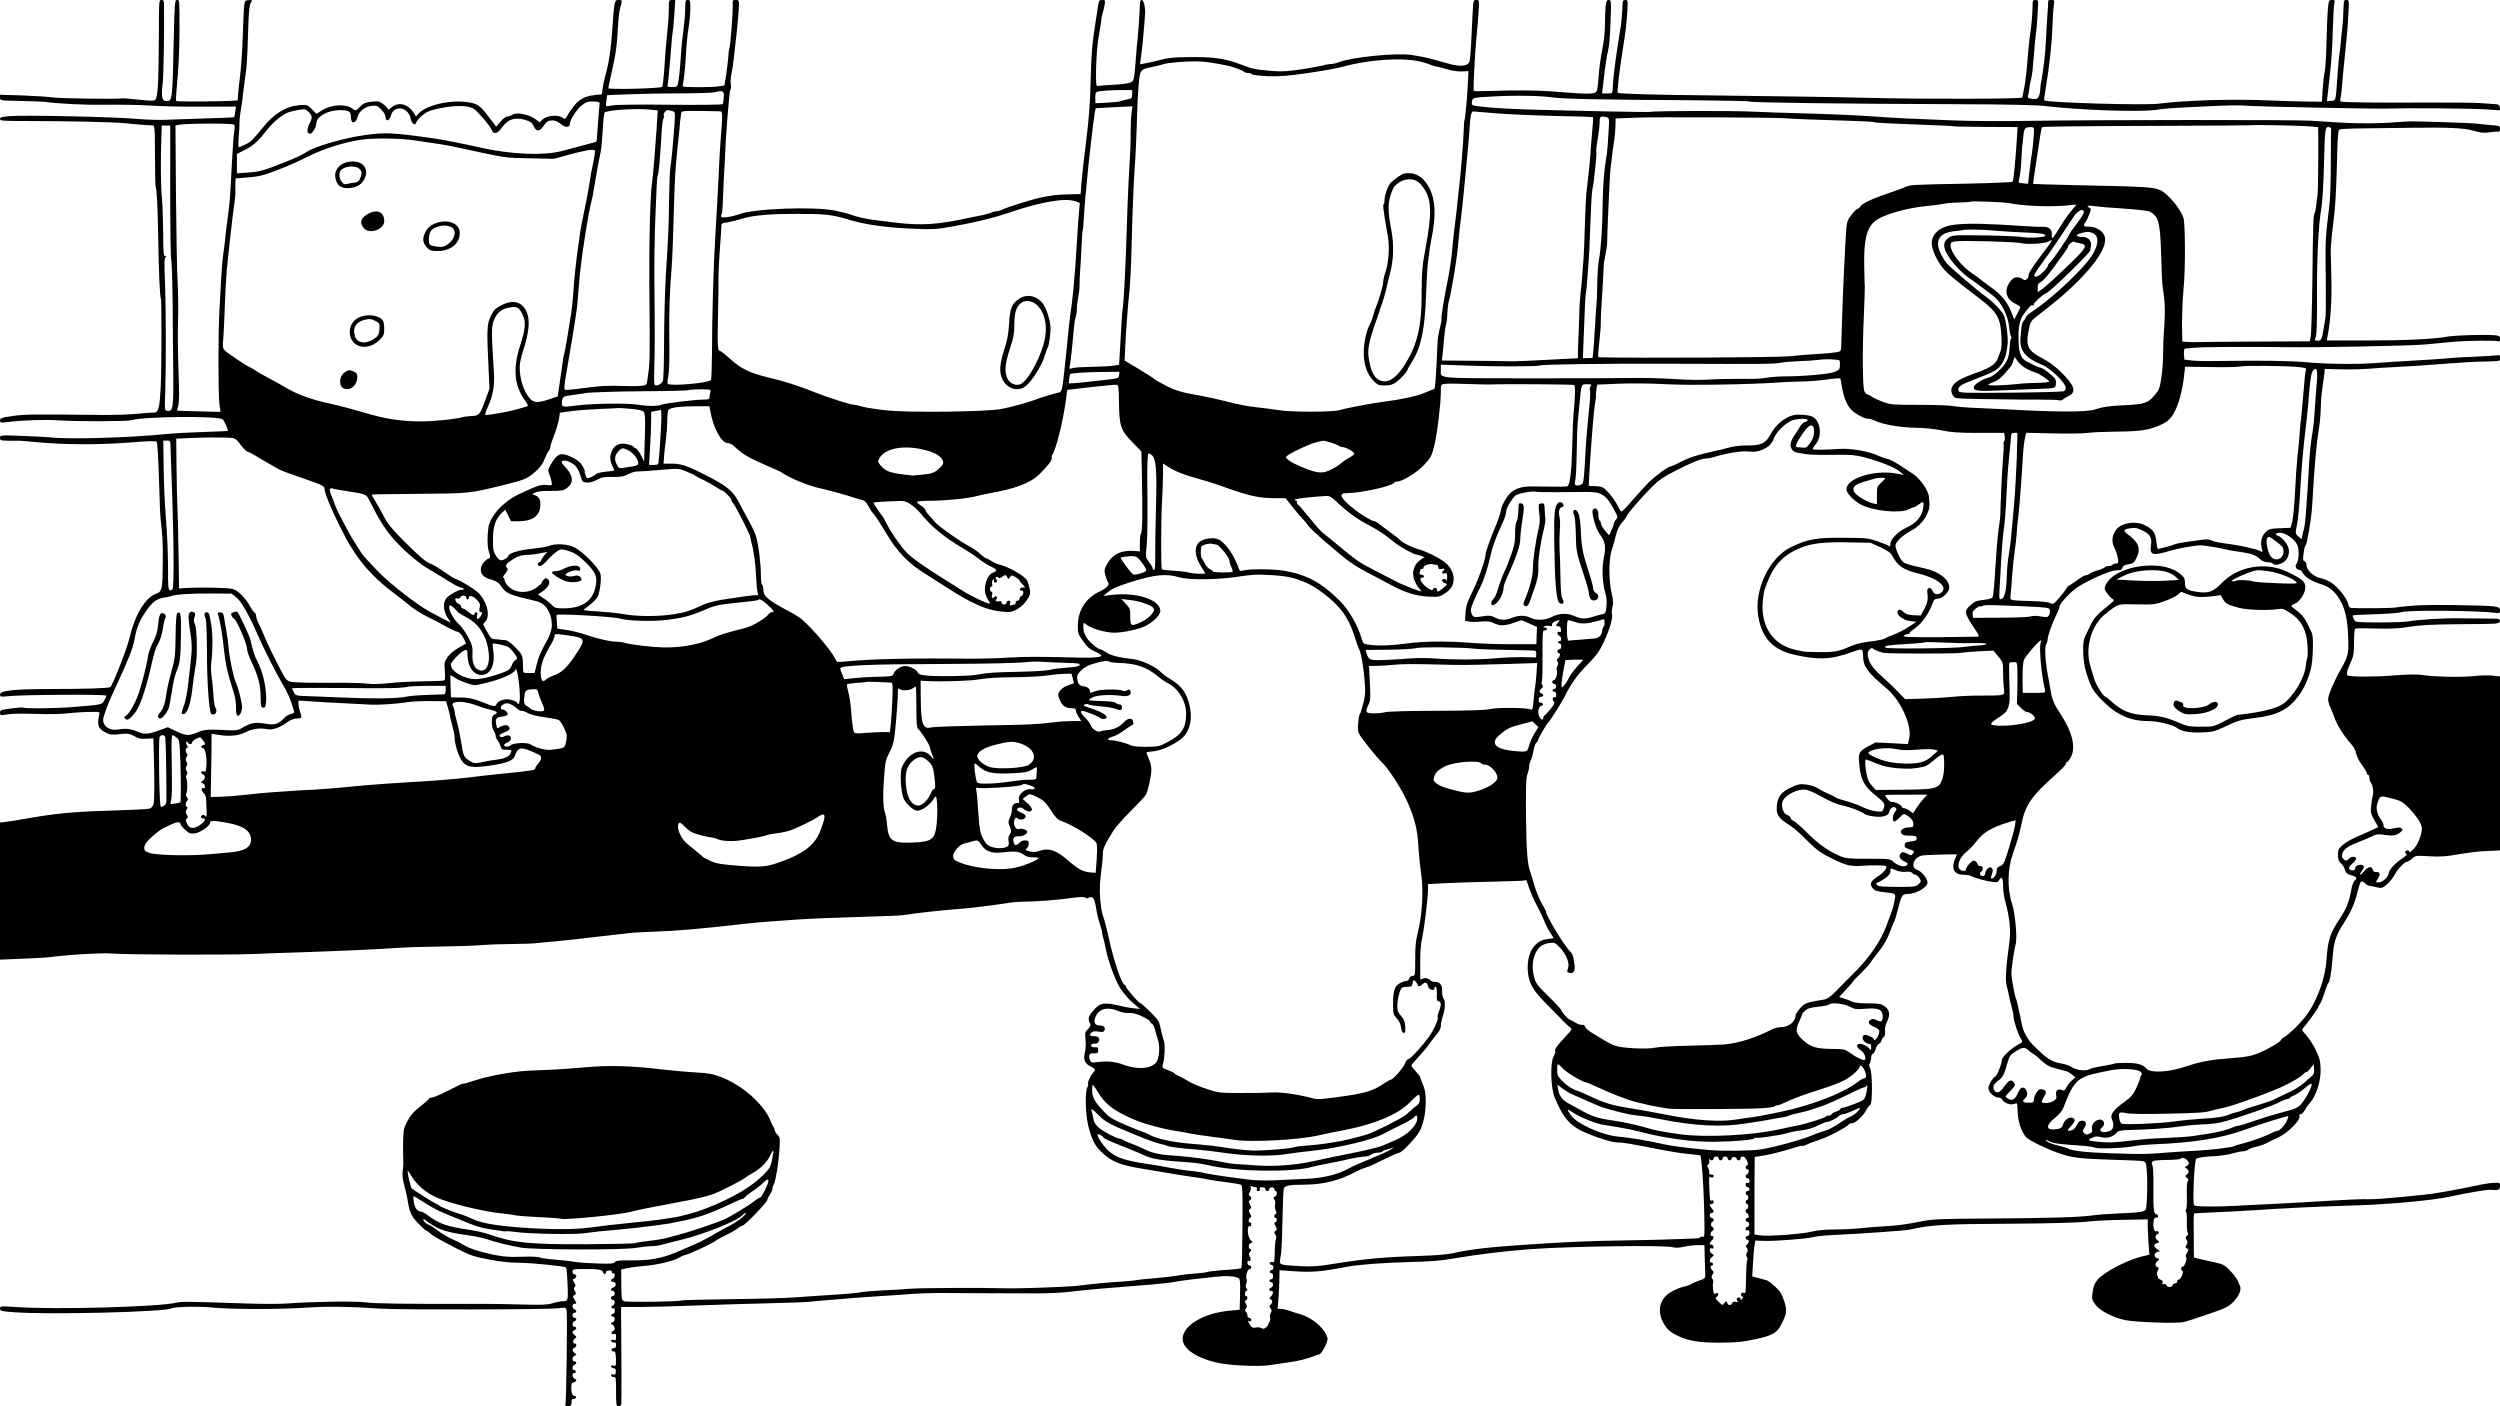 <?xml version="1.0" standalone="no"?>
<!DOCTYPE svg PUBLIC "-//W3C//DTD SVG 20010904//EN"
 "http://www.w3.org/TR/2001/REC-SVG-20010904/DTD/svg10.dtd">
<svg version="1.0" xmlns="http://www.w3.org/2000/svg"
 width="1952pt" height="1098pt" viewBox="0 0 1952 1098"
 preserveAspectRatio="xMidYMid meet">
<g transform="translate(0,1098) scale(0.1,-0.1)"
fill="#000000" stroke="none">
<path d="M1240 10683 c-1 -303 -6 -430 -21 -470 -9 -24 -14 -24 -179 -7 -41 4
-79 7 -83 6 -26 -7 -485 -1 -543 7 -38 6 -147 12 -242 16 l-172 5 0 -22 c0
-23 1 -23 158 -26 86 -2 171 -5 187 -7 125 -16 311 -25 480 -23 110 2 265 -1
345 -6 80 -6 264 -10 409 -9 l263 1 -5 -40 c-3 -22 -7 -41 -9 -43 -1 -2 -109
-7 -238 -10 -129 -4 -271 -9 -315 -11 -44 -1 -132 1 -195 7 -198 17 -896 32
-1007 22 -58 -5 -73 -9 -73 -22 0 -14 23 -16 203 -16 315 0 689 -8 771 -17 74
-8 171 -16 213 -17 22 -1 22 -2 23 -237 0 -131 3 -240 5 -244 9 -15 15 -130
20 -385 4 -269 13 -474 21 -487 7 -11 6 -532 -1 -683 -8 -164 -17 -205 -48
-206 -12 0 -38 -2 -57 -3 -152 -15 -238 -18 -465 -15 -428 5 -496 4 -592 -10
-82 -12 -93 -16 -93 -34 0 -19 4 -19 63 -12 112 14 290 20 392 13 146 -10 538
-9 571 1 91 29 668 35 712 7 11 -7 46 -85 41 -90 -2 -2 -87 -6 -189 -9 -102
-3 -232 -10 -290 -16 -283 -29 -768 -43 -906 -26 -16 2 -111 7 -211 11 -183 7
-183 7 -183 -15 0 -19 6 -21 58 -22 31 -1 66 -1 77 0 11 1 82 -5 157 -12 205
-20 495 -21 722 -2 133 11 202 13 209 6 6 -6 13 -125 18 -286 4 -152 10 -300
14 -328 15 -127 17 -182 16 -332 -1 -201 -6 -225 -50 -240 -86 -29 -167 -163
-211 -350 -19 -82 -132 -369 -149 -380 -15 -9 -203 -15 -456 -15 -296 0 -405
-12 -405 -43 0 -18 5 -19 63 -13 108 12 767 16 767 4 0 -5 -8 -23 -17 -39 -19
-32 -15 -31 -248 -50 -142 -11 -370 -13 -385 -4 -4 3 -46 0 -94 -7 -79 -10
-86 -13 -86 -33 0 -21 2 -22 57 -13 32 6 132 7 223 4 96 -4 198 -2 245 4 79
10 243 16 250 8 2 -2 1 -19 -4 -38 -13 -62 -1 -91 49 -117 38 -20 54 -22 100
-17 76 10 93 7 134 -17 27 -16 48 -20 89 -17 l54 3 4 -135 c6 -207 5 -352 -3
-381 -5 -15 -18 -30 -30 -33 -13 -4 -156 -11 -318 -16 -286 -8 -421 -22 -665
-65 -44 -8 -104 -18 -132 -21 l-53 -7 0 -535 0 -535 172 7 c95 4 187 9 203 11
148 20 412 36 490 30 116 -10 925 -12 1120 -4 83 4 242 10 355 13 279 9 644
25 765 35 55 4 199 9 320 10 121 1 270 6 330 11 61 5 170 9 244 9 74 1 155 3
180 6 25 3 98 10 161 15 63 6 149 15 190 20 41 5 138 17 215 25 77 9 156 18
175 20 19 3 100 7 180 10 187 6 376 23 745 65 44 5 114 11 155 14 41 3 143 10
225 16 83 6 296 15 475 20 179 5 336 11 350 14 81 14 320 41 465 51 76 6 229
25 361 45 33 6 94 10 134 10 84 0 271 15 378 31 52 7 77 7 86 0 7 -6 16 -8 20
-4 3 4 15 7 25 8 20 2 31 -26 46 -124 4 -25 16 -69 26 -98 10 -29 16 -53 14
-53 -2 0 2 -21 10 -47 7 -27 16 -66 20 -88 6 -37 35 -132 55 -180 34 -86 49
-114 77 -149 43 -55 53 -66 97 -102 l38 -32 -49 5 c-26 3 -66 9 -88 15 -149
36 -176 31 -234 -39 -33 -39 -38 -62 -21 -93 8 -15 5 -24 -15 -45 -24 -23 -25
-30 -19 -83 3 -33 1 -75 -5 -99 -15 -54 -1 -88 44 -110 38 -18 41 -25 23 -45
-22 -24 -48 -79 -43 -89 3 -5 1 -18 -5 -28 -20 -38 -15 -218 9 -309 26 -101
50 -147 98 -194 84 -81 147 -106 343 -137 36 -6 119 -20 185 -31 66 -12 152
-25 190 -30 39 -5 90 -14 115 -19 25 -6 91 -15 147 -22 56 -7 107 -16 114 -20
10 -6 12 -79 10 -326 -1 -175 -5 -320 -8 -323 -6 -6 -24 -9 -154 -18 -58 -5
-109 -11 -115 -14 -5 -3 -48 -9 -95 -12 -47 -3 -105 -10 -130 -15 -24 -5 -105
-15 -179 -21 -74 -6 -141 -13 -148 -15 -7 -3 -54 -7 -105 -11 -102 -6 -227
-18 -360 -34 -84 -9 -471 -23 -567 -19 -140 5 -648 3 -720 -3 -47 -4 -146 -10
-220 -13 -74 -4 -157 -10 -185 -16 -27 -5 -124 -14 -215 -19 -91 -6 -223 -15
-295 -20 -71 -6 -298 -12 -503 -14 -205 -3 -376 -7 -381 -10 -15 -10 -425 -15
-448 -6 -20 8 -21 15 -22 128 l-1 120 48 10 c26 6 83 13 127 17 102 8 234 38
277 65 18 11 39 20 45 20 19 0 215 91 238 110 11 9 46 29 79 44 32 15 73 38
91 51 17 14 36 25 42 25 18 0 198 188 195 203 -2 5 7 21 18 37 11 15 20 36 20
45 0 9 5 26 12 38 15 29 38 169 44 279 5 78 4 88 -15 107 -12 12 -21 27 -21
34 0 7 -4 17 -8 23 -5 5 -17 28 -26 52 -49 127 -219 278 -383 341 -69 26 -102
32 -195 37 -62 3 -185 14 -273 24 -240 29 -421 33 -598 16 -84 -8 -228 -18
-322 -21 -149 -5 -199 -9 -323 -30 -76 -13 -164 -34 -227 -55 -38 -13 -74 -23
-78 -22 -5 1 -20 -4 -35 -12 -115 -60 -194 -96 -211 -96 -12 0 -21 -3 -21 -8
0 -4 -23 -25 -51 -47 -72 -56 -93 -80 -124 -140 -23 -46 -26 -65 -28 -161 0
-60 0 -122 2 -139 1 -16 -1 -51 -5 -76 -4 -32 0 -68 14 -120 11 -41 23 -94 26
-118 13 -87 30 -123 85 -177 29 -30 57 -54 60 -54 4 0 16 -8 27 -18 25 -23 84
-56 220 -126 97 -49 128 -59 244 -81 85 -16 168 -25 232 -25 93 0 357 -26 368
-37 7 -6 17 -202 12 -236 -4 -23 -9 -27 -36 -27 -17 0 -53 -7 -81 -16 -40 -12
-86 -14 -230 -10 -98 3 -260 6 -360 5 -571 -1 -799 2 -870 12 -81 11 -422 6
-614 -9 -52 -4 -207 -4 -345 1 -447 15 -480 15 -516 6 -132 -33 -937 -56
-1247 -35 -130 9 -133 8 -133 -12 0 -18 9 -21 108 -28 270 -21 1185 2 1231 30
20 13 218 17 313 7 137 -15 530 -16 743 -1 167 11 346 8 575 -8 144 -10 1304
-8 1386 3 59 7 61 7 68 -16 7 -28 -2 -727 -10 -740 -3 -5 6 -9 20 -9 25 0 30
8 29 46 0 6 6 11 15 10 8 0 17 5 19 12 3 6 -2 12 -10 12 -18 0 -27 21 -27 67
0 26 5 36 20 40 24 6 26 21 5 29 -18 7 -20 45 -3 42 7 -2 13 4 13 12 0 8 -6
14 -13 12 -17 -3 -15 35 3 42 19 7 19 26 0 26 -21 0 -19 36 3 45 16 6 16 7 0
19 -22 16 -23 35 -3 42 19 8 20 34 1 34 -18 0 -14 28 5 41 12 8 11 11 -3 23
-22 16 -23 32 -3 40 19 7 19 26 0 26 -8 0 -15 9 -15 19 0 10 7 21 15 25 19 7
19 26 0 26 -8 0 -15 9 -15 20 0 11 7 20 15 20 19 0 19 19 0 26 -8 4 -15 15
-15 25 0 10 7 19 15 19 19 0 19 5 -1 35 -14 21 -14 24 1 33 15 8 15 12 4 30
-10 16 -11 24 -2 33 9 9 8 17 -4 35 -14 22 -14 24 1 30 20 8 21 34 1 34 -8 0
-15 9 -15 20 0 17 7 20 53 21 143 2 181 -3 185 -25 2 -9 9 -15 15 -13 7 3 11
10 9 16 -1 6 9 11 23 11 15 0 24 -5 23 -12 -2 -7 3 -12 10 -10 17 3 15 -35 -3
-42 -22 -8 -19 -26 4 -26 25 0 24 -37 -1 -43 -22 -6 -24 -27 -3 -27 8 0 15 -9
15 -20 0 -11 -7 -20 -15 -20 -8 0 -15 -7 -15 -15 0 -8 7 -15 15 -15 20 0 19
-36 -1 -44 -8 -3 -12 -10 -9 -16 4 -6 11 -8 16 -5 5 4 9 -5 9 -19 0 -14 -5
-25 -11 -24 -6 2 -14 -3 -16 -9 -3 -7 2 -13 11 -13 22 0 20 -36 -1 -45 -17 -6
-17 -7 0 -19 21 -16 22 -42 1 -50 -8 -3 -12 -11 -9 -17 4 -6 13 -8 21 -5 10 4
14 -3 14 -23 0 -25 -3 -28 -21 -24 -16 4 -20 2 -17 -8 3 -8 12 -13 22 -11 11
2 16 -4 16 -21 0 -17 -5 -24 -18 -23 -9 0 -17 -6 -17 -14 0 -8 7 -14 16 -12
13 2 16 -9 18 -57 1 -56 0 -59 -20 -54 -16 4 -20 2 -17 -8 3 -8 12 -13 21 -13
11 1 15 -7 15 -26 -1 -22 -5 -26 -21 -22 -14 4 -18 1 -15 -9 3 -8 12 -13 22
-11 14 3 16 -11 16 -113 0 -108 1 -115 20 -115 12 0 20 7 21 18 2 23 1 488 -1
593 -1 46 -1 102 -1 124 l1 40 147 0 c82 0 285 5 453 12 168 6 422 14 565 17
143 4 274 8 290 10 17 2 68 7 115 11 47 3 135 11 195 16 61 5 178 14 262 19
84 5 194 12 245 17 51 4 149 7 218 7 273 -2 642 -3 775 -3 77 0 194 6 260 15
110 13 230 24 615 54 74 6 155 15 180 21 25 5 86 13 135 19 50 5 131 14 180
20 86 10 153 7 185 -10 12 -7 14 -29 12 -128 l-3 -119 -75 -7 c-219 -18 -392
-131 -368 -239 17 -80 155 -154 331 -178 117 -15 280 -19 348 -8 33 5 106 16
162 24 56 8 126 25 155 36 29 12 60 22 68 24 19 3 70 99 65 124 -14 72 -114
161 -215 190 -25 7 -63 19 -85 27 -23 8 -52 14 -65 14 l-25 0 7 82 c3 46 7
114 7 152 l1 68 108 -8 c144 -10 220 -4 427 36 78 15 273 30 460 35 194 5 255
10 375 30 173 30 407 58 585 71 317 23 1069 33 1117 15 17 -6 47 -5 92 5 37 8
87 13 111 12 l43 -1 2 -91 c2 -50 3 -109 4 -130 1 -37 -1 -40 -39 -52 -22 -8
-52 -20 -66 -28 -14 -9 -46 -20 -71 -25 -26 -6 -69 -25 -96 -42 -83 -51 -105
-143 -57 -234 30 -55 52 -75 120 -108 77 -37 166 -51 315 -51 144 1 182 5 300
30 114 25 153 47 182 102 49 91 53 116 29 192 -18 55 -31 77 -70 113 -26 24
-56 47 -67 50 -10 3 -40 11 -66 18 l-47 13 6 101 c3 55 8 118 12 139 l6 39 73
-2 c86 -3 334 17 377 29 17 5 75 12 130 15 270 13 589 36 627 44 172 38 253
43 803 46 291 2 508 8 570 15 55 7 186 14 292 15 l192 4 0 -42 c0 -23 3 -85 6
-138 l7 -96 -63 -15 c-115 -29 -297 -124 -342 -181 -22 -26 -33 -53 -38 -94
-8 -54 -6 -61 20 -98 34 -48 133 -100 231 -122 82 -18 410 -29 465 -15 22 6
108 33 190 62 135 46 154 56 194 96 43 45 64 95 50 124 -4 8 -13 28 -20 45 -8
16 -34 50 -59 76 -41 42 -52 48 -125 64 -44 9 -97 21 -117 26 l-38 10 -1 67
c-2 202 -2 272 2 276 2 2 74 6 159 10 85 3 223 10 305 16 235 16 532 30 745
36 282 7 641 39 782 69 165 35 299 57 324 55 59 -7 74 -1 74 28 0 27 -2 28
-42 26 -24 0 -68 -6 -98 -12 -229 -48 -371 -73 -465 -82 -266 -27 -377 -36
-431 -34 -33 2 -160 -3 -284 -11 -124 -8 -322 -19 -440 -25 -118 -5 -262 -13
-320 -16 -103 -6 -257 -6 -296 0 -17 3 -19 12 -18 97 2 130 12 261 22 271 9 9
57 16 162 22 41 3 98 12 125 21 28 8 61 15 75 15 14 0 35 6 46 14 11 8 38 18
60 22 21 4 55 15 74 25 19 10 64 32 100 48 74 35 175 137 164 165 -4 10 -1 16
10 16 8 0 23 14 31 31 9 16 24 38 33 48 54 57 93 173 91 271 -1 64 -7 86 -37
150 -20 41 -54 94 -75 117 -37 40 -38 42 -20 61 26 28 113 149 113 158 0 4 6
15 13 23 7 9 24 49 36 89 13 40 27 74 31 77 4 3 11 26 16 52 8 49 9 56 19 173
7 93 29 156 77 230 62 93 93 164 115 254 10 44 23 81 29 83 7 2 20 -4 30 -14
9 -10 25 -19 33 -19 9 -1 35 -6 58 -12 40 -9 44 -8 80 23 21 18 47 50 58 71
21 42 78 104 96 104 6 0 25 11 41 25 29 25 33 25 136 19 86 -5 131 -2 232 16
69 12 157 23 195 24 39 2 82 3 98 4 l27 2 0 679 0 679 -62 7 c-35 3 -99 1
-143 -4 -88 -11 -317 -6 -407 9 -38 6 -110 4 -215 -4 -142 -12 -328 -12 -361
-1 -15 6 -8 40 25 110 19 42 23 66 23 152 0 69 4 103 12 105 6 2 80 3 164 0
114 -3 180 1 261 14 83 14 177 18 403 20 291 2 295 2 298 23 3 20 -1 21 -115
21 -65 1 -158 2 -208 2 -114 2 -325 -11 -390 -24 -53 -10 -383 -12 -409 -2
-14 5 -32 41 -24 49 1 2 83 6 181 9 98 3 187 11 198 16 31 17 588 13 732 -5
34 -5 37 -3 37 19 0 33 -21 36 -345 41 -233 4 -344 -1 -480 -20 -27 -4 -260
-6 -327 -3 -22 1 -28 7 -34 32 -9 44 -81 134 -132 167 -24 15 -60 30 -81 34
-51 8 -111 61 -111 98 0 16 -7 30 -16 34 -12 4 -14 16 -8 62 4 31 10 58 14 61
4 3 10 19 13 35 25 124 37 213 42 304 14 262 32 467 51 574 7 45 14 116 14
157 1 41 5 107 11 145 5 39 13 91 16 117 l5 47 122 -3 c66 -2 164 0 216 4 52
5 151 11 220 14 149 8 208 12 400 27 80 6 179 12 220 14 209 5 190 2 190 31 0
19 -4 24 -18 20 -9 -2 -84 -7 -167 -11 -82 -3 -168 -8 -190 -10 -36 -5 -238
-18 -455 -30 -47 -3 -125 -8 -175 -12 -133 -9 -350 -6 -504 8 -132 12 -358 15
-686 10 -89 -2 -185 0 -215 4 l-55 7 -3 42 c-2 29 2 43 10 44 7 0 45 4 83 7
68 6 423 8 695 4 251 -4 974 10 1095 21 66 6 167 15 225 21 112 10 336 12 351
3 5 -3 9 6 9 19 0 22 -5 25 -42 29 -70 7 -314 0 -376 -12 -106 -19 -336 -29
-636 -29 l-298 0 6 37 c23 120 33 274 29 447 -2 105 -5 201 -5 215 0 33 9 137
22 235 14 114 20 212 26 435 2 107 6 206 8 220 2 14 4 34 5 45 1 19 9 20 246
23 135 2 284 3 333 4 278 4 406 -2 475 -23 53 -16 81 -19 121 -13 28 4 59 7
69 5 12 -2 17 5 17 22 0 24 -4 25 -72 30 -40 4 -89 8 -108 11 -27 5 -453 19
-520 18 -8 0 -80 -4 -160 -10 -174 -10 -304 -7 -615 15 -112 8 -1686 7 -2195
-1 -220 -4 -474 -2 -615 4 -132 6 -292 13 -355 15 -63 3 -173 9 -245 15 -144
10 -325 18 -605 26 -102 2 -257 8 -345 12 -161 8 -779 6 -800 -2 -10 -4 -550
7 -965 19 -207 6 -411 23 -424 35 -5 5 -6 19 -2 33 5 23 9 24 138 32 180 11
388 9 489 -6 89 -12 360 -18 1079 -22 245 -2 451 -6 458 -10 13 -9 730 -18
1627 -21 371 -1 616 -6 680 -14 278 -33 747 -49 870 -30 71 11 98 13 409 28
132 7 260 9 285 5 46 -7 1029 -27 1131 -23 140 5 637 1 743 -6 l119 -8 -4 23
c-2 18 -10 24 -29 25 -14 1 -64 4 -112 8 -47 4 -238 6 -424 5 -412 -2 -665 1
-676 8 -5 3 -6 15 -3 27 4 11 9 53 12 91 2 39 11 131 19 205 21 200 25 244 31
363 6 104 5 107 -15 107 -22 0 -21 7 -26 -135 -1 -22 -5 -67 -9 -100 -4 -33
-9 -85 -11 -115 -3 -30 -7 -66 -10 -80 -3 -14 -9 -90 -15 -170 -13 -193 -11
-184 -49 -188 l-33 -3 7 58 c3 32 12 114 20 183 8 69 17 208 19 310 3 102 8
197 12 213 6 24 4 27 -19 27 -23 0 -25 -4 -31 -72 -4 -40 -9 -157 -11 -259 -2
-103 -9 -207 -14 -230 -6 -24 -13 -87 -16 -139 l-6 -95 -127 2 c-70 1 -206 5
-302 9 -280 12 -644 0 -845 -26 -108 -14 -876 8 -894 26 -2 2 3 45 12 96 27
159 48 348 52 478 2 69 7 144 11 168 6 40 6 42 -20 42 -14 0 -25 -3 -24 -7 1
-5 -1 -46 -5 -93 -4 -47 -8 -132 -11 -190 -5 -110 -20 -252 -36 -333 -6 -27
-10 -61 -10 -77 0 -16 -5 -39 -11 -52 -9 -20 -16 -23 -50 -20 -31 3 -39 8 -35
21 3 9 8 36 11 61 3 24 9 60 15 80 8 33 12 65 25 235 3 39 8 88 11 110 6 37
12 124 17 223 2 38 0 42 -20 42 -21 0 -23 -5 -23 -52 -1 -64 -8 -143 -20 -224
-6 -33 -14 -123 -20 -200 -5 -76 -17 -170 -25 -209 -8 -38 -15 -73 -15 -77 0
-11 -776 -13 -1175 -3 -265 7 -829 15 -1285 20 -412 4 -691 12 -699 20 -6 7
12 164 39 335 25 161 28 189 36 303 5 83 4 87 -15 87 -15 0 -21 -7 -22 -22 0
-44 -9 -153 -15 -188 -3 -19 -14 -91 -25 -160 -19 -115 -36 -266 -38 -332 -1
-26 -4 -28 -42 -28 l-40 0 5 43 c3 23 10 85 16 137 6 52 17 120 25 151 9 32
17 129 20 228 6 165 5 171 -14 171 -16 0 -20 -9 -25 -57 -3 -32 -5 -96 -5
-143 0 -49 -9 -130 -21 -190 -12 -58 -24 -145 -27 -194 -3 -49 -9 -101 -12
-115 -11 -41 -25 -41 -371 -14 -110 8 -289 9 -477 2 -61 -2 -114 -2 -116 1 -6
6 8 285 22 430 6 58 13 144 16 193 5 86 5 87 -19 87 -23 0 -23 -1 -30 -142
-17 -355 -16 -342 -38 -359 -24 -18 -77 -17 -153 5 -175 49 -170 48 -283 66
-114 19 -463 -16 -565 -55 -20 -8 -49 -15 -64 -15 -15 0 -40 -4 -57 -10 -17
-5 -93 -19 -170 -31 -106 -16 -159 -20 -225 -14 -143 12 -153 13 -246 49 -126
48 -213 61 -400 60 -127 -1 -176 -6 -235 -22 -41 -11 -94 -23 -117 -27 l-42
-7 5 34 c12 86 25 220 29 283 2 39 5 77 6 85 2 8 -1 34 -5 58 -11 54 -36 58
-36 5 -1 -57 -13 -234 -25 -338 -1 -16 -6 -68 -9 -115 -12 -148 -12 -148 -54
-159 -20 -5 -80 -12 -132 -14 -53 -3 -102 -7 -110 -9 -12 -2 -14 21 -12 142 2
80 10 183 18 230 9 47 18 105 21 130 2 25 8 56 13 70 5 14 11 42 15 63 5 34 4
37 -19 37 -21 0 -26 -6 -31 -37 -3 -21 -12 -78 -20 -128 -27 -168 -35 -260
-40 -485 -4 -159 -14 -292 -35 -455 -16 -126 -32 -271 -36 -320 l-7 -91 -96
-2 c-86 -2 -132 -7 -226 -27 -59 -13 -260 -76 -287 -91 -14 -8 -36 -14 -48
-14 -12 0 -30 -5 -41 -11 -11 -5 -43 -14 -72 -20 -29 -5 -72 -14 -97 -19 -234
-53 -377 -63 -565 -40 -49 6 -124 15 -165 20 -73 8 -159 28 -210 48 -14 5 -64
18 -110 27 -166 34 -643 16 -751 -29 -19 -7 -58 -17 -86 -21 -43 -5 -53 -4
-53 7 0 8 3 17 6 21 3 3 8 68 10 144 3 76 7 170 10 208 2 39 5 84 5 100 4 133
33 503 41 513 6 6 8 26 4 42 -3 16 -1 54 5 82 6 29 12 69 14 88 2 19 9 78 15
130 16 134 29 278 30 323 0 33 -3 37 -26 37 -24 0 -25 -2 -23 -52 1 -59 -18
-302 -27 -332 -4 -10 -7 -39 -8 -65 -2 -25 -9 -85 -16 -133 l-14 -86 -55 -8
c-53 -7 -262 -7 -269 1 -2 1 1 29 7 61 5 33 13 113 16 179 3 67 12 161 20 210
8 50 15 120 15 158 0 60 -2 67 -20 67 -18 0 -20 -7 -20 -67 0 -38 -7 -113 -14
-168 -8 -55 -17 -145 -20 -200 -7 -108 -14 -174 -22 -217 -5 -25 -10 -28 -46
-28 -37 0 -40 2 -34 23 3 12 12 112 21 221 8 109 17 201 19 205 2 3 7 57 11
119 l7 112 -25 0 c-25 0 -25 -2 -25 -72 0 -40 -5 -116 -11 -168 -10 -95 -15
-149 -27 -332 -4 -53 -10 -101 -13 -106 -8 -13 -421 -24 -421 -11 0 5 6 38 14
72 43 187 53 250 61 412 3 55 10 114 14 130 21 73 21 75 -9 75 -33 0 -34 -4
-50 -238 -9 -144 -28 -265 -55 -357 -8 -27 -17 -71 -20 -96 l-6 -46 -59 -6
c-98 -11 -145 -48 -220 -176 -7 -12 -12 -12 -34 3 -35 22 -121 12 -151 -18
l-21 -22 -37 27 c-50 36 -142 54 -173 34 -13 -8 -32 -15 -43 -15 -11 0 -35
-18 -53 -40 l-34 -39 -40 52 c-86 114 -99 124 -172 137 -137 24 -329 -18 -393
-86 l-22 -24 -18 30 c-41 66 -118 87 -168 44 -24 -20 -32 -23 -36 -11 -3 8
-20 24 -36 36 -27 20 -38 22 -89 16 -47 -5 -64 -13 -91 -40 -33 -33 -34 -33
-57 -14 -52 40 -170 33 -243 -16 l-38 -24 -36 36 c-35 35 -37 36 -100 31 -104
-9 -195 -65 -285 -177 -79 -97 -91 -109 -136 -130 -24 -12 -47 -21 -50 -21 -4
0 -4 39 0 88 4 48 7 100 6 116 0 17 4 53 9 80 6 28 15 98 21 156 7 58 16 125
20 150 5 25 12 140 15 255 6 220 11 271 28 293 9 11 4 13 -22 10 -38 -4 -35
15 -46 -283 -3 -99 -12 -234 -20 -300 -8 -66 -16 -138 -17 -160 l-3 -40 -60
-3 c-140 -6 -414 -7 -419 -1 -4 3 -2 48 3 100 14 136 22 293 22 459 0 240 1
230 -19 230 -18 0 -19 -18 -26 -317 -10 -461 -11 -473 -55 -473 -37 0 -44 30
-31 141 7 64 13 378 10 617 0 25 -4 32 -20 32 -20 0 -20 -7 -20 -297z m9845
-183 c28 -6 59 -16 70 -20 22 -10 53 -19 82 -24 10 -2 43 -11 73 -20 31 -9 78
-15 105 -14 l50 3 -1 -40 c-5 -127 -22 -334 -30 -346 -2 -3 -4 -35 -5 -70 -1
-80 -25 -365 -40 -484 -6 -49 -11 -99 -12 -110 0 -11 -6 -63 -13 -115 -7 -52
-18 -149 -24 -215 -5 -66 -19 -165 -30 -220 -32 -157 -60 -327 -55 -335 3 -4
-3 -34 -11 -66 -9 -33 -17 -81 -19 -109 -15 -326 -19 -375 -30 -375 -7 0 -38
-12 -69 -26 -58 -26 -181 -53 -336 -73 -47 -6 -96 -14 -110 -17 -14 -3 -61
-12 -105 -20 -44 -8 -96 -20 -115 -26 -48 -16 -384 -17 -480 0 -41 7 -118 17
-170 22 -52 5 -149 23 -215 41 -66 17 -165 39 -220 49 -144 25 -196 40 -258
72 -76 39 -98 51 -102 57 -2 4 -56 39 -119 77 l-115 69 4 90 c4 106 23 355 29
405 8 54 18 241 21 380 6 262 16 510 25 637 6 73 12 208 15 300 6 209 11 303
20 385 8 72 16 79 110 97 28 5 61 14 75 19 32 12 174 24 265 23 59 -1 138 -12
250 -36 34 -7 110 -36 120 -46 5 -5 18 -9 30 -9 12 0 26 -5 31 -10 6 -6 62
-12 125 -15 90 -3 156 2 314 25 110 16 232 38 270 49 197 55 463 74 600 41z
m-2245 -256 c0 -29 -4 -33 -32 -39 -18 -3 -44 -10 -58 -15 -14 -5 -64 -10
-111 -12 l-86 -4 -1 43 c0 36 3 44 21 48 32 7 102 11 190 12 l77 0 0 -33z
m-3189 -24 c-1 -25 -5 -49 -8 -53 -3 -5 -188 -7 -411 -5 -231 3 -425 1 -450
-5 -24 -5 -46 -7 -49 -4 -3 3 -2 23 2 45 l6 39 177 7 c97 4 278 7 402 7 124 0
241 4 260 9 66 16 75 11 71 -40z m-969 -49 c-2 -8 -7 -77 -13 -154 -5 -77 -10
-142 -12 -143 -1 -1 -45 -14 -97 -27 -52 -14 -130 -34 -172 -46 -145 -38 -403
-27 -643 28 -110 25 -288 61 -355 70 -324 46 -384 49 -543 26 -165 -23 -391
-89 -456 -133 -32 -22 -73 -41 -171 -80 -152 -61 -196 -74 -282 -79 l-88 -6 0
76 0 75 66 34 c64 32 102 67 174 160 34 45 100 101 147 125 13 7 51 17 84 23
54 10 63 9 81 -7 36 -33 40 -50 18 -90 -24 -45 -26 -79 -5 -87 19 -7 55 47 55
82 0 52 90 102 183 102 71 0 87 -10 87 -56 0 -56 40 -51 53 6 10 40 56 77 106
83 40 5 47 3 78 -28 21 -21 33 -43 33 -60 0 -38 31 -29 42 12 23 87 136 70
154 -23 6 -35 34 -59 42 -35 9 27 55 71 95 90 24 12 88 27 143 35 100 14 170
10 211 -12 27 -15 132 -137 144 -169 14 -37 43 -28 81 25 45 62 100 79 178 56
41 -12 54 -21 67 -50 21 -43 45 -44 74 -1 30 41 38 47 74 47 19 0 44 -11 65
-29 38 -31 70 -28 70 7 0 24 56 111 88 136 38 31 52 35 102 33 33 -1 44 -6 42
-16z m4153 -72 c-4 -28 -7 -97 -7 -153 1 -55 -3 -164 -8 -241 -5 -77 -12 -212
-15 -300 -12 -378 -17 -499 -25 -650 -5 -88 -11 -169 -13 -180 -3 -11 -8 -69
-11 -130 -3 -60 -9 -156 -12 -211 l-6 -102 -42 -7 c-22 -4 -97 -8 -166 -9 -69
-1 -138 -5 -154 -10 -29 -9 -29 -9 -22 25 7 33 22 178 31 287 2 29 8 68 14 85
5 18 10 48 9 68 0 20 5 60 11 90 6 30 11 70 10 89 -1 19 2 73 5 120 4 47 8
133 11 192 2 60 6 111 8 115 3 5 8 60 11 123 4 63 9 131 11 150 3 19 7 64 10
100 13 150 52 490 63 550 l7 35 105 6 c58 3 122 6 143 7 l39 2 -7 -51z m-3758
25 l59 -6 -3 -42 c-1 -22 -5 -79 -8 -126 -11 -165 -25 -326 -35 -405 -14 -116
-22 -437 -20 -775 5 -639 6 -607 -15 -756 -6 -41 -6 -41 -53 -47 -26 -3 -101
-3 -166 0 -81 3 -161 -1 -245 -13 -69 -9 -139 -17 -156 -18 -29 -1 -30 0 -27
39 2 22 13 90 24 150 23 129 59 349 72 445 3 19 8 80 12 135 4 55 8 102 9 105
1 3 4 37 8 75 15 142 63 440 82 510 8 28 21 95 29 150 15 95 27 159 46 250 5
22 12 97 16 167 3 69 10 131 14 138 12 20 243 36 357 24z m171 -11 c23 -6 24
-8 19 -92 -9 -135 -28 -334 -33 -351 -3 -8 -8 -121 -10 -250 -3 -238 -5 -264
-26 -605 -6 -104 -12 -323 -13 -485 0 -162 -4 -307 -9 -322 -7 -25 -50 -47
-65 -33 -3 4 -5 48 -3 98 5 152 5 346 2 652 -2 160 0 364 3 455 14 375 17 422
23 432 7 11 19 140 29 323 3 60 10 114 15 119 4 4 6 15 3 22 -6 16 14 44 31
44 6 0 22 -3 34 -7z m376 -2 c19 -1 19 -24 1 -246 -3 -33 -10 -159 -15 -280
-6 -121 -17 -323 -25 -450 -14 -243 -25 -589 -26 -916 -1 -108 -4 -201 -8
-206 -15 -24 -317 -50 -337 -30 -4 4 -2 31 4 59 7 34 10 136 8 283 -3 207 2
377 18 565 6 70 14 296 21 565 2 94 11 238 20 320 9 83 18 175 21 205 2 30 5
66 8 80 2 14 4 32 5 40 1 13 23 15 143 14 79 -1 151 -2 162 -3z m6048 -15 c90
-8 298 -17 462 -21 165 -3 302 -8 304 -10 3 -2 -1 -62 -8 -132 -6 -70 -12
-141 -12 -158 -1 -16 -7 -86 -15 -155 -8 -69 -16 -141 -18 -160 -2 -19 -6
-120 -10 -225 -3 -104 -7 -221 -10 -260 -10 -141 -16 -222 -25 -290 -4 -38 -9
-119 -10 -180 -1 -60 -4 -137 -6 -170 -2 -33 -3 -81 -4 -106 l0 -46 -232 -12
c-128 -7 -249 -12 -268 -12 -93 2 -318 5 -433 5 l-129 1 6 50 c3 28 8 86 12
130 4 44 10 90 15 101 4 12 9 50 10 85 1 35 6 78 11 94 17 57 60 311 70 415
13 139 14 151 27 250 10 78 22 203 51 512 6 64 13 147 15 185 4 79 13 123 26
123 5 0 82 -6 171 -14z m873 -32 c17 -4 20 -12 18 -52 -4 -87 -13 -217 -18
-242 -19 -106 -29 -228 -31 -360 -2 -198 -13 -366 -29 -455 -7 -38 -14 -131
-14 -205 -1 -74 -4 -144 -6 -155 -2 -11 -7 -76 -10 -145 -4 -69 -10 -156 -13
-195 l-7 -70 -38 -1 -38 -1 6 156 c11 283 13 336 19 361 3 14 7 61 10 105 3
44 7 105 10 135 3 30 8 134 11 230 8 219 13 309 19 335 11 44 35 276 30 288
-3 8 2 53 11 101 8 49 15 108 15 132 0 46 7 51 55 38z m1405 -8 c32 -4 224
-11 547 -21 67 -2 126 -6 130 -8 9 -6 159 -13 433 -23 102 -3 188 -8 191 -10
3 -2 117 -4 254 -5 l248 -1 -7 -117 c-9 -139 -24 -300 -31 -310 -2 -4 -168
-11 -367 -15 -426 -8 -434 -8 -478 -29 -19 -9 -76 -29 -127 -46 -123 -42 -202
-79 -216 -102 -6 -10 -17 -19 -23 -19 -6 0 -27 -21 -47 -46 -30 -38 -36 -56
-41 -107 -8 -102 -25 -458 -32 -677 -4 -113 -7 -223 -8 -245 -2 -38 -4 -40
-42 -46 -22 -4 -87 -10 -145 -13 -57 -3 -158 -11 -224 -18 -92 -9 -1153 -15
-1471 -8 -20 0 -20 1 -7 113 7 61 13 135 12 162 0 28 2 84 5 125 7 93 18 300
18 320 0 8 5 44 13 80 7 36 13 72 13 80 0 68 21 542 26 585 14 119 27 222 31
240 3 11 6 52 8 90 l2 70 150 6 c157 7 1124 2 1185 -5z m-12124 -49 c8 -4 9
-20 3 -49 -4 -24 -13 -142 -19 -263 -14 -272 -16 -291 -29 -390 -6 -44 -13
-100 -16 -125 -3 -25 -7 -67 -10 -95 -3 -27 -10 -79 -15 -115 -5 -36 -11 -117
-14 -180 -3 -63 -9 -171 -13 -240 -10 -166 -10 -660 1 -730 l8 -56 -169 4
c-92 2 -169 5 -170 6 -1 1 3 19 9 41 8 28 8 109 2 264 -5 122 -7 300 -4 394 3
95 1 228 -3 297 -5 69 -10 374 -13 677 l-4 553 22 5 c53 12 416 14 434 2z
m16202 -13 l72 -6 1 -76 c1 -190 -2 -438 -6 -457 -2 -11 -7 -44 -9 -73 -3 -29
-9 -58 -13 -65 -11 -17 -13 -75 -18 -522 -3 -225 -9 -426 -13 -445 l-8 -35
-419 -2 c-231 -1 -436 -3 -455 -4 -19 -1 -54 -1 -77 1 l-43 3 -2 56 c-3 111 2
268 12 365 14 138 13 505 -2 547 -26 74 -125 191 -182 215 -59 24 -103 27
-686 39 -168 4 -306 8 -306 9 -1 0 9 66 21 146 12 80 27 178 33 218 6 41 13
77 17 80 4 4 371 8 817 9 446 1 812 4 814 5 4 5 372 -2 452 -8z m-16699 -514
c0 -287 4 -526 8 -533 4 -7 9 -158 11 -337 1 -179 3 -431 5 -560 2 -254 -3
-284 -46 -278 -22 3 -22 5 -17 143 7 204 6 663 -2 870 -6 137 -5 181 5 187 9
6 8 8 -3 8 -13 0 -16 26 -16 183 -1 100 -5 223 -10 272 -9 88 -11 300 -4 478
l3 87 33 0 33 0 0 -520z m14552 492 c1 -9 1 -19 1 -22 -6 -76 -14 -158 -17
-170 -4 -15 -12 -78 -24 -180 l-6 -55 -35 3 c-19 2 -36 5 -38 6 -1 2 2 25 8
52 6 27 12 92 14 144 2 52 5 95 6 95 1 0 4 18 5 40 8 92 12 100 50 102 27 2
35 -1 36 -15z m2321 -1 c-2 -8 -3 -120 -3 -250 0 -130 -4 -275 -9 -321 -37
-323 -34 -265 -30 -650 1 -118 0 -231 -3 -250 -27 -171 -29 -180 -58 -180 -27
0 -27 1 -17 33 7 20 10 136 9 307 -2 293 11 564 34 695 8 44 17 189 20 325 7
292 9 312 39 308 11 -2 20 -10 18 -17z m-14973 -86 c204 -29 257 -37 346 -57
389 -84 360 -80 560 -84 l190 -4 128 35 c70 19 143 35 162 35 33 0 34 0 28
-37 -3 -21 -11 -67 -19 -102 -8 -34 -16 -82 -19 -105 -3 -23 -12 -74 -19 -112
-43 -212 -55 -273 -60 -314 -3 -25 -9 -74 -15 -110 -13 -88 -30 -247 -36 -350
-3 -47 -10 -112 -15 -145 -25 -162 -49 -302 -54 -315 -3 -8 -8 -33 -11 -55 -3
-22 -13 -94 -23 -160 l-17 -120 -65 -22 c-90 -30 -121 -29 -152 5 -49 51 -84
163 -80 256 1 21 10 66 21 100 53 161 62 255 32 323 -37 80 -110 97 -203 46
-43 -23 -56 -37 -77 -83 -29 -63 -31 -101 -17 -395 l8 -170 -31 -84 c-44 -120
-50 -127 -107 -129 -27 -2 -56 -5 -64 -7 -60 -18 -245 -37 -345 -35 -152 1
-272 20 -433 69 -70 21 -183 51 -251 66 -154 33 -266 73 -357 127 -38 22 -103
59 -144 80 -41 22 -82 45 -90 52 -8 6 -31 20 -50 29 -19 9 -64 37 -100 62
-125 86 -113 67 -106 170 3 49 9 167 12 260 3 94 10 211 14 260 16 165 50 466
60 528 5 34 9 76 8 92 -1 17 -1 46 0 66 l2 36 88 7 c87 6 131 17 227 54 110
43 154 62 240 105 123 63 292 117 424 136 93 14 297 12 410 -4z m5169 -477
l33 -13 -5 -55 c-5 -49 -8 -94 -20 -290 -15 -246 -31 -417 -51 -540 -3 -14
-14 -122 -25 -240 -12 -118 -26 -245 -31 -283 -10 -61 -13 -68 -37 -73 -34 -7
-150 -43 -177 -54 -51 -21 -198 -61 -270 -74 -124 -22 -715 -29 -893 -10 -77
8 -161 21 -188 29 -27 8 -58 15 -70 15 -22 0 -193 54 -284 90 -151 60 -255 93
-374 121 -154 37 -218 68 -308 149 -36 33 -71 60 -76 60 -19 0 -21 35 -16 275
3 132 5 272 4 310 0 39 5 135 11 215 6 80 11 157 11 171 -1 24 4 27 43 32 24
4 73 15 107 26 96 30 213 41 443 41 205 1 278 -7 385 -40 140 -44 307 -68 542
-77 125 -5 165 -3 275 17 181 32 322 66 438 105 262 90 450 122 533 93z m7282
-13 c115 -23 314 -32 449 -20 l84 8 -46 -56 c-25 -31 -64 -88 -87 -127 -45
-75 -63 -94 -60 -64 6 51 -18 75 -69 73 -20 -1 -79 1 -131 5 -321 21 -443 24
-558 12 -104 -11 -173 -63 -179 -136 -5 -52 43 -155 100 -218 39 -41 65 -63
282 -230 129 -100 154 -144 162 -283 3 -64 1 -103 -8 -124 -7 -16 -13 -32 -14
-35 -15 -59 -51 -86 -170 -129 -136 -49 -179 -75 -196 -119 -10 -26 5 -67 30
-79 9 -4 106 -8 216 -9 110 -1 218 -3 240 -3 22 -1 109 -2 193 -1 84 0 157 -2
163 -6 5 -3 16 0 25 6 8 7 29 20 47 29 62 31 45 83 -62 187 -43 43 -96 82
-147 108 -113 59 -129 95 -103 224 11 56 18 67 53 95 159 122 243 194 326 277
155 155 229 274 215 347 -8 45 -65 83 -122 83 -46 0 -50 5 -30 35 8 11 21 39
30 62 16 40 15 43 -1 52 -28 16 -10 19 58 10 36 -5 110 -11 165 -14 84 -5 180
-14 220 -21 6 -1 15 -2 22 -3 6 0 25 -12 41 -26 39 -33 50 -97 57 -335 2 -102
7 -198 9 -215 20 -127 23 -200 15 -319 -6 -72 -10 -171 -10 -221 1 -49 -5
-132 -13 -182 -13 -85 -17 -97 -55 -141 -49 -59 -79 -69 -236 -76 -123 -6
-159 -11 -228 -33 -70 -22 -306 -21 -712 2 -44 2 -143 7 -220 10 -77 3 -158
10 -180 15 -22 5 -139 9 -260 9 -203 0 -225 1 -280 22 -33 12 -72 30 -87 40
-14 11 -31 19 -37 19 -6 0 -16 10 -23 23 -16 26 -18 331 -4 617 4 102 7 192 6
200 -1 8 -3 78 -4 155 -5 200 16 296 77 353 55 51 241 107 407 123 52 5 111
13 131 17 19 5 75 10 124 11 50 1 92 4 94 7 6 5 256 -4 291 -11z m590 -73 c0
-10 -25 -50 -55 -89 -30 -39 -55 -74 -55 -78 0 -12 -129 -201 -150 -220 -11
-10 -20 -23 -20 -29 -1 -20 -70 -86 -91 -86 -29 0 -22 15 62 129 59 81 120
170 231 340 33 49 78 68 78 33z m-720 -141 c63 -6 177 -13 252 -16 135 -5 168
-10 168 -25 0 -13 -124 -21 -176 -11 -27 5 -161 11 -299 13 -248 3 -250 3
-282 -20 -39 -28 -43 -63 -13 -121 29 -58 124 -161 181 -196 17 -10 112 -81
186 -138 58 -44 113 -154 120 -239 3 -35 10 -68 15 -75 5 -6 5 -14 1 -16 -5
-3 -10 -29 -11 -58 -4 -90 -20 -130 -76 -185 -34 -35 -65 -56 -92 -63 -50 -13
-108 -51 -112 -73 -6 -30 29 -35 213 -26 99 4 234 10 300 12 116 4 120 5 126
28 3 13 3 33 -2 44 -8 23 -99 94 -119 94 -7 0 -31 10 -54 21 -22 12 -48 25
-55 29 -36 17 -55 61 -59 131 -7 119 5 193 39 236 53 68 59 74 69 68 6 -3 10
1 10 9 0 14 72 79 97 87 29 9 342 314 344 334 0 6 2 21 5 34 7 41 -21 71 -66
71 -52 0 -59 16 -13 29 49 14 66 14 97 -1 55 -25 38 -117 -39 -213 -102 -126
-309 -314 -437 -397 -26 -17 -48 -36 -48 -41 0 -6 -8 -19 -17 -29 -9 -10 -18
-35 -20 -56 -1 -20 -5 -57 -7 -81 -9 -97 40 -158 168 -209 66 -26 186 -143
186 -182 0 -10 -8 -21 -17 -25 -10 -4 -197 -9 -416 -11 -359 -3 -398 -2 -404
13 -11 28 12 47 88 76 206 80 220 87 256 148 21 37 28 60 38 136 7 53 -12 197
-30 234 -19 36 -88 107 -141 144 -63 45 -276 226 -303 258 -13 15 -32 45 -42
65 -58 113 -21 176 109 188 31 3 58 6 59 7 8 7 128 6 223 -2z m449 -113 c-13
-18 -54 -73 -91 -122 -37 -49 -68 -99 -68 -111 0 -29 -25 -51 -42 -38 -30 24
-67 24 -88 1 -65 -69 -56 -147 20 -186 25 -12 45 -26 45 -30 0 -4 -11 -27 -24
-52 l-24 -44 -15 39 c-35 93 -81 151 -165 211 -45 32 -84 62 -87 65 -3 4 -29
23 -58 42 -87 57 -172 167 -172 221 0 20 6 26 33 31 48 9 476 -2 522 -14 49
-12 189 -3 213 15 26 19 27 9 1 -28z m241 12 c67 -10 54 -34 -102 -183 -79
-75 -162 -151 -185 -168 l-43 -31 0 35 c0 26 5 36 25 45 13 6 48 44 78 84 29
40 72 99 95 130 24 32 41 60 40 62 -6 9 36 45 45 39 6 -4 27 -9 47 -13z
m-12160 -556 c28 -57 24 -109 -21 -250 -55 -170 -43 -304 37 -416 29 -41 31
-48 16 -52 -9 -3 -48 -14 -87 -25 -57 -16 -199 -41 -235 -41 -5 0 4 29 20 65
40 89 53 166 46 271 -20 318 -20 356 3 410 25 57 63 86 126 94 54 8 69 -1 95
-56z m11753 -428 c30 -14 58 -26 64 -26 14 0 103 -60 103 -70 0 -4 -37 -8 -82
-9 -46 0 -123 -4 -173 -10 -125 -13 -232 -14 -220 -3 6 5 26 15 46 21 24 8 55
32 88 71 28 32 51 61 51 64 0 2 5 17 10 32 l11 27 24 -35 c14 -21 45 -46 78
-62z m-1492 75 c24 -1 26 -5 25 -39 0 -36 -4 -40 -42 -56 -42 -17 -245 -35
-401 -35 -40 0 -101 -5 -135 -11 -34 -7 -119 -10 -188 -8 -69 1 -177 -1 -240
-5 -72 -5 -182 -4 -295 4 -99 6 -238 10 -310 8 -71 -2 -435 -3 -809 -3 -749 1
-696 -4 -696 68 l0 39 218 -8 c205 -8 540 -7 553 1 15 9 495 16 1019 14 792
-3 800 -2 866 8 33 6 95 11 139 12 44 1 107 5 140 9 33 4 76 7 95 6 19 -1 47
-3 61 -4z m3597 -56 c62 -6 72 -9 67 -23 -6 -16 -7 -31 -25 -237 -5 -60 -11
-127 -14 -149 -3 -21 -8 -74 -11 -119 -2 -44 -10 -119 -16 -166 -5 -47 -14
-171 -19 -276 -5 -104 -15 -211 -22 -238 l-13 -48 -83 -3 c-74 -3 -87 -7 -112
-31 -31 -30 -43 -79 -30 -125 9 -33 8 -35 -18 -20 -22 12 -150 41 -227 51 -92
12 -128 19 -152 31 -11 6 -38 8 -60 5 -21 -3 -76 -11 -122 -17 -46 -6 -91 -15
-101 -20 -10 -5 -38 -14 -62 -19 -25 -6 -51 -13 -60 -16 -12 -5 -16 6 -21 55
-6 71 -25 98 -94 131 -73 35 -182 16 -221 -38 -32 -46 -37 -93 -13 -139 11
-21 23 -58 27 -81 6 -39 5 -43 -14 -43 -12 0 -24 -4 -27 -10 -3 -5 -17 -10
-30 -10 -13 0 -26 -4 -30 -9 -3 -5 -30 -17 -60 -25 -30 -9 -57 -21 -60 -26 -3
-6 -14 -10 -25 -10 -10 0 -42 -18 -71 -40 -30 -22 -57 -40 -61 -40 -5 0 -16
-13 -26 -28 -9 -16 -36 -50 -59 -76 -39 -44 -44 -46 -65 -35 -14 8 -72 14
-148 16 -157 4 -166 6 -163 29 2 11 7 81 13 157 5 76 15 169 21 205 6 37 12
96 15 132 2 36 6 83 9 105 3 22 10 94 16 160 9 112 14 183 24 345 3 65 10 115
20 158 l6 23 207 -5 c114 -3 236 -1 272 4 36 5 139 9 230 10 188 2 249 12 337
51 44 19 70 39 92 70 44 60 82 191 96 330 l6 56 197 -3 c108 -2 213 0 232 4
40 9 337 6 448 -3z m153 -32 c3 -32 2 -57 -4 -123 -4 -36 -9 -113 -13 -172 -3
-59 -10 -134 -15 -165 -19 -113 -25 -174 -33 -323 -6 -106 -11 -188 -22 -335
-3 -44 -9 -93 -14 -110 -4 -16 -11 -42 -14 -58 l-6 -27 -25 22 c-24 23 -24 23
-10 93 8 39 19 149 24 245 11 198 26 370 48 545 8 66 18 173 23 239 5 65 14
134 20 152 12 36 39 46 41 17z m-9353 -32 c-3 -25 -5 -26 -123 -39 -66 -7
-131 -14 -145 -16 -14 -2 -47 -5 -75 -7 l-50 -3 3 34 c2 19 6 37 8 39 7 8 131
16 257 17 l128 1 -3 -26z m5632 -27 c0 -1 6 -36 14 -77 16 -83 42 -141 78
-173 33 -31 99 -64 126 -64 13 0 36 -7 52 -15 53 -28 202 -53 315 -55 66 0
147 -9 204 -20 75 -16 134 -20 291 -20 l198 0 5 -27 c3 -16 1 -33 -5 -40 -5
-7 -7 -16 -4 -21 3 -5 1 -51 -4 -103 -7 -74 -21 -378 -22 -459 0 -8 -6 -58
-14 -110 -7 -52 -18 -187 -25 -300 -6 -113 -15 -212 -20 -221 -6 -11 -29 -19
-72 -23 -54 -6 -71 -13 -101 -41 -53 -48 -51 -59 31 -182 34 -51 39 -63 25
-64 -9 -1 -147 -2 -306 -4 -242 -1 -286 1 -270 12 10 7 24 13 31 13 7 0 13 3
13 8 0 4 23 23 49 42 49 35 104 114 131 190 10 29 17 35 43 36 36 2 87 52 87
87 -1 65 -82 126 -200 151 -106 23 -141 33 -161 49 -21 16 -59 98 -59 126 0
31 54 81 130 122 81 43 142 138 135 211 -1 12 -3 34 -4 48 -2 48 -68 143 -124
180 -29 18 -78 51 -110 72 -33 21 -73 42 -90 45 -18 3 -48 14 -67 23 -72 35
-216 61 -305 55 -98 -7 -205 -8 -211 -3 -3 3 7 20 22 38 52 61 42 175 -19 214
-12 9 -51 16 -89 18 -53 2 -75 -3 -111 -21 -56 -29 -103 -76 -136 -138 -35
-65 -73 -82 -176 -81 -44 1 -105 -6 -135 -14 -30 -9 -91 -23 -135 -33 -115
-24 -192 -49 -257 -84 -32 -17 -63 -31 -69 -31 -22 0 -123 -74 -179 -130 -30
-30 -88 -94 -129 -142 -41 -48 -78 -85 -82 -82 -4 2 -18 25 -31 51 -13 26 -43
69 -68 96 -42 45 -48 48 -100 51 l-55 2 2 50 c8 167 35 520 45 579 7 39 11 74
9 79 -1 5 1 26 4 46 l6 37 167 7 c95 4 255 3 372 -4 186 -10 654 -2 885 14 33
3 107 6 165 7 58 1 143 7 190 14 78 11 120 14 120 9z m-2740 -46 c113 5 653 1
662 -4 10 -6 6 -114 -7 -239 -2 -16 -6 -122 -9 -235 -5 -198 -17 -303 -37
-316 -8 -5 -73 -5 -274 -2 -82 1 -137 -16 -175 -55 -31 -31 -70 -103 -70 -129
0 -12 -24 -83 -41 -123 -40 -92 -79 -202 -79 -222 0 -39 -56 -198 -106 -298
-36 -72 -47 -105 -51 -157 l-4 -65 30 -6 c17 -4 59 -4 94 0 50 4 72 2 102 -13
48 -22 84 -22 157 4 l58 20 60 -26 61 -27 -3 -67 -2 -68 -196 0 c-107 0 -251
5 -320 11 -183 14 -359 13 -493 -5 -124 -17 -225 -20 -299 -10 -43 6 -45 8
-58 53 -29 100 -99 220 -168 289 -143 143 -258 205 -437 236 -83 14 -269 15
-317 2 -22 -7 -29 -4 -34 10 -37 110 -108 211 -164 234 -38 16 -110 5 -143
-20 -46 -36 -40 -117 14 -198 16 -24 29 -45 29 -48 0 -8 -95 -4 -130 6 -19 5
-73 12 -119 14 -46 3 -86 7 -89 11 -8 8 -8 371 1 525 4 74 8 172 8 218 l0 83
32 -21 c55 -37 135 -69 235 -96 53 -14 129 -37 167 -51 233 -85 307 -102 442
-103 l81 0 53 -67 c29 -37 65 -79 80 -94 14 -14 34 -38 44 -53 10 -15 63 -66
119 -114 207 -178 220 -188 390 -277 58 -30 120 -63 138 -73 102 -56 193 -85
284 -90 84 -4 93 -3 130 21 53 33 74 67 74 118 0 49 -26 96 -73 132 -44 34
-144 83 -197 97 -54 15 -132 53 -149 74 -7 8 -40 34 -73 58 -33 24 -73 53 -88
66 -15 12 -32 22 -38 22 -17 0 -105 52 -152 89 -118 94 -135 131 -61 131 105
0 350 54 367 81 3 5 13 9 22 9 42 0 158 72 213 132 52 56 58 68 78 149 23 93
51 325 51 421 0 56 0 57 33 61 17 3 95 2 172 -1 77 -3 156 -4 175 -4z m-2893
-141 c2 -182 13 -216 105 -310 l70 -72 4 -190 c6 -285 4 -439 -7 -450 -5 -5
-9 -38 -9 -75 l0 -65 -52 4 c-98 6 -168 -31 -209 -112 -17 -32 -18 -43 -8 -80
6 -23 16 -48 21 -55 15 -17 -12 -45 -67 -71 -105 -49 -167 -144 -169 -260 -1
-63 2 -73 34 -117 42 -60 53 -70 108 -95 23 -11 42 -24 42 -28 0 -12 -69 -19
-155 -16 -289 8 -439 9 -560 1 -77 -5 -196 -9 -265 -9 -519 5 -811 -1 -1030
-23 -55 -5 -56 -5 -72 28 -27 58 -176 233 -259 304 -13 12 -64 43 -114 69
-151 81 -184 109 -185 162 0 17 -4 34 -10 38 -5 3 -9 34 -9 69 1 86 -19 250
-38 309 -8 26 -33 80 -56 120 -22 39 -54 100 -72 134 -50 100 -93 136 -272
227 -135 69 -186 86 -258 86 l-64 0 5 68 c3 37 10 97 15 134 5 37 9 97 9 135
0 37 4 74 9 82 12 19 89 29 215 29 l105 0 7 -36 c23 -136 87 -252 138 -252 13
0 34 -10 47 -23 68 -64 113 -91 259 -154 58 -24 110 -48 115 -53 51 -39 216
-107 305 -124 49 -10 175 -45 240 -66 30 -10 67 -21 82 -24 20 -5 34 -19 49
-49 12 -23 31 -52 43 -63 11 -12 52 -75 91 -140 94 -159 181 -248 333 -339 9
-5 66 -42 127 -81 212 -138 327 -189 452 -200 59 -5 74 -3 113 18 27 15 58 43
76 70 29 43 31 51 23 92 -4 25 -14 54 -21 66 -20 33 -127 96 -193 115 -33 9
-72 25 -86 36 -15 10 -32 19 -37 19 -6 0 -26 15 -46 33 -19 18 -52 42 -73 53
-72 36 -261 169 -282 197 -7 10 -26 32 -41 47 -16 16 -31 37 -34 47 -3 10 -19
27 -36 36 -16 10 -30 22 -30 28 0 5 41 9 93 9 125 0 299 17 370 36 31 8 81 19
110 24 194 34 314 80 379 144 71 70 103 111 100 130 -2 9 1 22 6 29 26 34 80
249 103 413 l12 90 181 21 c100 11 190 20 201 19 19 -1 20 -9 22 -139z m3683
128 c-6 -8 -9 -23 -6 -33 4 -11 2 -66 -4 -123 -21 -209 -28 -297 -35 -439 -4
-80 -11 -153 -16 -162 -9 -17 -49 -25 -61 -12 -3 3 -2 21 3 41 4 20 9 118 10
217 1 100 5 213 10 251 4 39 10 99 13 135 13 142 13 140 58 140 34 0 39 -2 28
-15z m-6874 -47 c-3 -13 -6 -31 -6 -40 0 -15 -9 -18 -48 -18 -67 0 -294 -28
-326 -40 -34 -12 -103 -13 -177 -1 -95 16 -376 11 -512 -8 -86 -12 -94 -9 -89
34 4 37 11 42 80 50 26 4 74 11 107 16 33 6 226 12 428 14 202 1 371 5 374 9
3 3 44 6 91 6 83 0 84 0 78 -22z m-519 -155 c9 -12 12 -54 9 -147 -2 -72 -4
-156 -5 -186 l-1 -54 -27 52 c-15 29 -33 52 -40 52 -7 0 -13 4 -13 9 0 4 -20
14 -45 21 -73 20 -123 -10 -139 -87 -6 -27 5 -66 31 -114 2 -3 -26 -9 -62 -11
-39 -4 -73 -12 -83 -21 -9 -9 -29 -20 -44 -26 -24 -9 -27 -7 -37 20 -5 16 -8
29 -5 29 3 0 -5 18 -17 40 -17 31 -38 47 -86 71 -82 40 -114 29 -163 -59 -22
-39 -23 -46 -11 -75 7 -18 16 -45 18 -60 5 -28 5 -28 -38 -24 -43 4 -62 -1
-169 -49 -89 -40 -116 -57 -174 -107 -57 -49 -105 -122 -112 -172 -11 -75 -10
-153 4 -195 10 -30 11 -45 4 -48 -29 -9 -60 -45 -66 -73 -9 -48 14 -76 78 -94
37 -11 60 -24 72 -43 40 -61 67 -75 204 -107 41 -9 87 -21 101 -27 64 -23 107
-116 96 -202 -4 -24 -18 -66 -33 -92 -56 -102 -68 -131 -84 -194 l-16 -65 -45
0 c-44 0 -44 0 -45 35 -2 105 -2 106 -59 164 -38 39 -62 56 -82 58 -15 0 -32
2 -38 3 -5 2 -23 3 -40 4 -26 1 -35 9 -62 59 l-31 57 20 25 c39 48 7 162 -63
227 -30 26 -112 77 -159 98 -39 16 -35 14 -119 72 -34 23 -72 45 -84 49 -38
12 -88 54 -212 178 -95 95 -129 137 -158 194 -21 40 -51 94 -67 119 -17 26
-28 48 -26 51 3 2 168 5 368 6 393 3 393 3 657 68 135 33 174 46 211 73 64 47
94 83 114 135 10 25 23 52 31 60 7 8 12 22 12 31 0 9 14 52 31 95 17 44 33
100 37 125 l6 46 92 13 c51 7 153 14 227 17 74 3 136 6 137 7 1 1 44 -2 95 -6
68 -6 96 -13 105 -25z m137 -51 c-1 -58 -15 -279 -19 -307 -1 -5 -3 -20 -3
-32 -2 -19 -8 -23 -38 -23 l-36 0 7 128 c5 70 9 163 9 207 l1 80 35 6 c19 4
37 7 40 8 3 0 5 -29 4 -67z m8950 -11 c3 -5 -5 -12 -19 -15 -15 -4 -33 -22
-45 -44 -12 -20 -32 -52 -45 -71 -41 -56 -28 -114 28 -125 87 -18 108 -19 322
-17 91 2 138 -3 195 -18 121 -31 242 -79 280 -110 l35 -29 -50 9 c-190 38
-429 -46 -394 -138 11 -29 66 -81 109 -103 100 -51 309 -71 375 -36 17 9 35
16 40 16 6 0 21 9 35 20 36 28 42 25 38 -17 -9 -75 -52 -126 -142 -168 -59
-28 -116 -87 -116 -120 0 -21 -3 -25 -12 -17 -7 5 -48 21 -90 36 -73 25 -90
26 -265 27 -210 2 -278 -10 -405 -71 -173 -81 -295 -338 -259 -546 30 -167
113 -256 276 -295 190 -44 292 -40 457 20 82 30 83 29 85 -35 2 -80 34 -123
183 -249 111 -93 200 -289 177 -389 l-10 -46 -127 7 -127 6 -61 -33 c-70 -39
-74 -49 -63 -155 11 -102 38 -154 113 -215 85 -70 89 -75 76 -111 -9 -28 -12
-29 -57 -24 -26 2 -74 17 -107 33 -32 16 -90 37 -129 47 -38 10 -77 23 -85 30
-8 6 -34 19 -56 28 -23 9 -57 27 -77 40 -22 15 -59 27 -91 31 -48 6 -64 4
-116 -20 -77 -34 -106 -68 -115 -134 -10 -71 6 -102 73 -147 71 -47 77 -52
170 -144 75 -73 104 -93 207 -143 91 -44 134 -53 216 -46 73 6 178 4 186 -3
11 -12 -19 -50 -59 -76 -62 -40 -73 -61 -48 -94 16 -20 32 -26 82 -32 97 -10
101 -12 94 -48 -4 -18 -8 -39 -9 -47 -6 -29 -19 -66 -59 -172 -45 -120 -135
-249 -255 -368 -37 -37 -97 -97 -133 -134 -49 -50 -73 -67 -100 -71 -133 -21
-150 -27 -185 -68 -19 -22 -35 -46 -35 -53 0 -51 -53 -94 -115 -94 -20 0 -53
-9 -73 -19 -121 -63 -260 -107 -367 -116 -38 -3 -165 -7 -280 -10 -116 -2
-233 -9 -260 -15 -60 -14 -259 -5 -313 15 -21 7 -59 26 -87 43 -27 17 -71 44
-97 59 -26 15 -49 36 -52 46 -3 12 -11 17 -23 15 -10 -2 -35 6 -55 19 -21 13
-41 23 -44 23 -10 0 -64 62 -64 74 0 5 -44 53 -98 105 -84 82 -101 103 -112
146 -19 70 -17 132 7 187 24 54 56 78 113 85 37 5 43 3 79 -35 51 -53 79 -124
64 -163 -10 -25 -8 -29 8 -34 33 -11 50 12 43 59 -9 69 -13 84 -28 99 -52 51
-196 289 -196 322 0 4 -15 32 -33 63 -18 31 -43 93 -56 137 -12 44 -27 91 -32
105 -23 62 -31 165 -34 435 -2 226 0 299 11 330 8 22 14 50 14 63 0 13 6 35
14 50 7 15 16 48 20 74 4 25 14 52 21 58 8 7 15 17 15 24 0 10 67 126 79 136
14 11 101 149 124 195 55 109 101 174 182 256 72 73 92 101 129 180 46 99 72
189 62 215 -3 9 -2 33 4 54 8 29 6 54 -6 106 -23 96 -24 263 -1 334 10 30 25
83 33 118 10 40 27 76 45 97 16 18 35 44 42 59 17 31 108 136 197 226 51 51
89 77 179 123 132 67 206 97 240 97 14 0 38 4 55 9 107 33 215 51 276 46 52
-5 74 -2 111 14 53 24 71 42 93 96 18 43 80 105 130 129 34 17 121 21 130 7z
m50 -93 c0 -32 -8 -55 -30 -86 -25 -35 -33 -40 -59 -37 -16 2 -36 4 -43 4 -19
1 -8 30 39 100 56 85 94 92 93 19z m1583 -205 c-4 -109 -13 -270 -21 -358 -8
-88 -18 -194 -21 -235 -3 -41 -12 -112 -20 -158 -8 -46 -15 -124 -16 -174 -2
-106 -18 -171 -44 -176 -16 -4 -17 5 -11 105 18 322 20 351 35 468 6 44 14
148 17 230 3 83 12 220 21 305 9 85 16 163 16 173 1 11 9 17 25 17 l24 0 -5
-197z m-13951 159 c38 -2 46 -7 83 -55 22 -30 47 -54 53 -54 7 0 33 -13 58
-28 25 -16 74 -45 110 -65 36 -20 74 -41 85 -48 11 -6 67 -28 125 -47 235 -82
219 -74 226 -114 9 -47 47 -137 119 -284 116 -238 228 -374 434 -529 53 -40
101 -77 106 -83 16 -18 117 -81 155 -97 20 -9 72 -36 116 -61 44 -25 90 -47
103 -49 15 -2 32 -18 48 -47 13 -24 23 -44 21 -46 -2 -1 -28 -17 -59 -34 -33
-18 -68 -48 -84 -71 -26 -37 -27 -45 -22 -109 4 -52 2 -71 -7 -74 -7 -3 -83
-6 -167 -7 -85 -1 -203 -7 -262 -14 -66 -7 -132 -9 -170 -4 -34 4 -118 7 -187
7 -262 -2 -386 1 -415 9 -22 6 -37 21 -55 56 -70 132 -121 237 -145 296 -14
36 -35 81 -45 101 -11 20 -20 46 -20 57 0 12 -6 25 -12 29 -7 4 -22 24 -32 43
-40 72 -96 129 -139 141 -37 11 -265 15 -380 7 l-39 -3 -4 265 c-2 146 -6 315
-9 375 -3 61 -6 205 -7 320 l-2 210 115 5 c109 5 216 5 305 2z m-465 -54 c0
-18 2 -78 4 -133 22 -544 27 -987 11 -997 -32 -22 -35 -9 -34 175 0 100 -7
268 -16 372 -9 105 -17 286 -18 403 l-3 212 28 0 c24 0 27 -4 28 -32z m9062
16 c29 -9 56 -21 62 -25 5 -5 15 -9 23 -9 28 0 101 -40 96 -53 -2 -7 -21 -22
-42 -32 -20 -11 -48 -30 -62 -43 -14 -13 -49 -35 -78 -49 -44 -21 -62 -25
-104 -20 -54 7 -200 68 -233 99 -19 18 -19 18 0 33 20 15 79 45 160 80 34 15
83 29 118 34 5 0 32 -6 60 -15z m-3163 -60 c76 -20 118 -46 131 -81 7 -20 4
-29 -19 -52 -40 -41 -63 -50 -139 -57 -37 -3 -70 -6 -73 -7 -3 0 -32 3 -65 7
-110 13 -148 26 -182 64 -30 33 -31 37 -18 62 43 82 200 110 365 64z m-2326 1
c38 -18 75 -64 79 -97 2 -23 1 -23 -115 -41 -35 -5 -39 -3 -54 29 -19 39 -14
70 16 102 25 26 32 27 74 7z m4088 -37 c34 -29 42 -115 34 -400 -4 -150 -7
-324 -6 -385 1 -74 -2 -113 -9 -113 -6 0 -11 6 -11 13 0 6 -13 28 -28 48 -28
37 -28 38 -19 130 7 80 8 217 5 509 -1 131 3 210 10 210 5 0 15 -6 24 -12z
m-4501 -84 c15 -14 33 -48 41 -77 14 -49 17 -52 49 -55 22 -2 51 6 81 22 39
21 58 24 120 22 42 -1 84 3 98 10 58 28 77 34 105 33 17 0 94 5 171 12 139 12
143 12 200 -11 33 -13 66 -28 74 -35 8 -6 38 -22 65 -34 28 -13 69 -36 93 -52
24 -16 47 -29 51 -29 13 0 71 -59 71 -72 0 -6 6 -19 14 -27 21 -23 136 -251
136 -269 0 -9 4 -29 9 -46 16 -51 31 -165 35 -266 2 -52 7 -106 12 -119 4 -14
3 -22 -2 -19 -5 3 -49 -1 -99 -8 -49 -7 -130 -20 -180 -27 -49 -8 -112 -24
-140 -37 -113 -52 -144 -62 -235 -76 -120 -19 -293 -18 -392 1 -42 8 -132 17
-199 21 -116 7 -122 8 -100 23 57 40 99 83 105 109 17 68 22 130 14 162 -13
47 -138 174 -202 206 -54 26 -142 32 -192 14 -15 -6 -44 -13 -63 -15 -20 -3
-70 -9 -111 -14 -76 -9 -150 -34 -150 -50 0 -15 -48 -41 -64 -35 -9 3 -25 21
-37 40 -17 29 -21 49 -20 126 1 101 21 158 70 204 l26 24 23 -45 22 -45 61 0
c97 0 155 36 166 103 8 53 -3 86 -35 98 l-27 11 25 13 c16 8 59 13 121 12 84
0 99 2 126 23 56 41 50 96 -18 169 -24 24 -29 35 -19 41 19 12 70 -6 101 -36z
m10229 -99 c0 -3 -15 -18 -32 -34 -31 -28 -33 -33 -33 -99 l0 -69 -32 7 c-54
13 -142 69 -149 96 -9 35 9 51 89 75 40 12 77 23 82 24 17 6 75 5 75 0z
m-12035 -96 c164 -25 174 -28 193 -64 9 -18 37 -71 61 -118 25 -47 71 -119
103 -159 75 -95 215 -220 303 -270 38 -22 88 -52 110 -66 72 -48 136 -82 153
-82 6 0 12 -5 12 -11 0 -5 -5 -7 -10 -4 -12 8 -85 -28 -116 -57 -42 -38 -35
-121 15 -182 9 -10 11 -17 6 -15 -16 6 -115 58 -167 87 -97 55 -296 209 -383
297 -79 80 -145 153 -145 160 0 1 -20 33 -45 71 -47 71 -147 261 -160 303 -4
13 -14 40 -23 60 -23 55 -23 74 2 67 12 -4 53 -11 91 -17z m9475 -12 c80 0
182 2 228 2 120 1 153 -21 222 -152 23 -43 23 -47 7 -65 -9 -10 -17 -25 -17
-33 -1 -8 -9 -31 -18 -51 l-18 -38 -32 37 c-18 21 -32 45 -32 55 0 9 -4 20
-10 23 -5 3 -10 24 -10 46 0 41 -21 62 -42 41 -16 -16 20 -150 52 -192 43 -56
51 -100 33 -183 -17 -81 -12 -202 12 -279 9 -30 12 -67 8 -103 -5 -50 -8 -56
-32 -61 -14 -2 -46 -11 -71 -19 -61 -20 -92 -19 -150 6 -57 25 -117 21 -178
-10 -50 -25 -117 -27 -163 -4 -41 20 -93 20 -144 -1 -49 -21 -88 -20 -133 3
-30 15 -46 17 -87 10 -77 -12 -82 -11 -95 20 -10 26 -8 38 15 93 15 35 39 88
55 118 28 56 58 151 80 250 11 51 31 110 64 185 8 17 23 51 35 78 11 26 21 59
21 73 0 28 56 120 80 130 36 16 127 31 150 25 14 -3 90 -5 170 -4z m-1740 -60
c105 -99 166 -144 276 -202 68 -36 117 -69 196 -133 41 -33 148 -92 167 -92 5
0 22 -5 37 -10 l26 -10 -33 -23 c-47 -31 -67 -93 -48 -150 7 -22 24 -53 37
-68 l23 -28 -28 8 c-35 11 -125 47 -155 62 -28 15 -35 18 -178 92 -134 69
-141 73 -350 247 -19 16 -47 38 -62 50 -15 11 -60 62 -101 113 -41 51 -82 99
-91 106 -9 7 -13 17 -10 22 3 5 0 9 -5 9 -6 0 -11 4 -11 9 0 7 127 22 250 29
17 1 38 -10 60 -31z m-3308 -36 c24 -16 59 -48 78 -72 89 -107 181 -183 331
-271 42 -25 99 -63 125 -84 27 -22 69 -48 92 -58 48 -22 52 -33 18 -46 -60
-23 -87 -143 -46 -205 11 -16 20 -33 20 -36 0 -14 -138 50 -215 99 -44 28
-107 68 -140 88 -147 91 -262 172 -299 213 -48 51 -121 157 -156 227 -14 27
-27 51 -30 54 -10 10 -70 98 -70 104 0 5 54 9 197 14 43 2 60 -3 95 -27z
m9614 -202 c61 -29 77 -55 69 -113 -12 -82 12 -89 153 -45 53 16 199 42 237
41 24 0 163 -23 190 -31 17 -5 71 -15 120 -21 87 -12 118 -24 159 -62 11 -10
34 -18 52 -18 18 0 36 -4 39 -10 10 -17 55 -11 86 11 34 24 50 72 36 114 -11
35 -52 82 -79 91 -30 9 -20 24 15 24 42 0 110 -47 133 -92 18 -35 15 -128 -7
-154 -13 -16 3 -44 26 -44 6 0 17 -10 24 -23 17 -31 71 -66 130 -84 68 -19
110 -50 147 -105 54 -80 75 -167 79 -331 4 -112 -3 -137 -60 -237 -47 -81 -97
-199 -97 -226 0 -18 7 -47 16 -65 9 -19 24 -56 34 -84 21 -59 75 -144 126
-200 23 -25 39 -53 42 -77 4 -21 24 -61 45 -90 22 -28 39 -58 39 -65 0 -7 5
-13 10 -13 6 0 10 -10 10 -23 0 -13 3 -27 7 -31 18 -18 28 -73 20 -106 -5 -19
-11 -58 -14 -87 -4 -45 -1 -60 26 -107 l31 -54 -62 -29 c-35 -16 -88 -40 -118
-52 -30 -13 -73 -38 -95 -56 -36 -31 -40 -39 -40 -80 0 -36 5 -51 21 -64 12
-9 25 -28 29 -42 11 -35 23 -47 56 -54 37 -8 47 -24 25 -40 -9 -7 -21 -36 -26
-66 -16 -93 -38 -152 -84 -221 -83 -123 -101 -178 -111 -335 -10 -150 -80
-336 -168 -445 -49 -62 -129 -138 -159 -154 -16 -8 -28 -19 -28 -23 0 -14 -98
-72 -175 -104 -57 -23 -95 -30 -200 -38 -173 -13 -251 -27 -370 -67 -133 -45
-276 -52 -306 -16 -26 32 -69 44 -151 45 -46 0 -90 -2 -98 -5 -16 -6 -41 -11
-128 -26 -29 -5 -58 -13 -65 -17 -27 -18 -100 -11 -136 12 -20 13 -56 26 -80
30 -83 13 -118 36 -229 147 -39 39 -72 99 -83 148 -4 19 -15 71 -24 115 -9 44
-20 89 -25 100 -10 20 -30 134 -35 188 -2 32 20 189 33 232 14 46 -3 240 -27
315 -41 124 -37 280 9 405 28 77 48 145 60 205 33 167 77 230 284 414 36 32
66 65 66 72 0 8 4 14 10 14 5 0 19 19 31 42 39 77 7 200 -89 343 -43 64 -60
104 -71 174 -5 31 -17 97 -26 146 -17 96 -21 200 -7 219 5 6 9 21 10 34 1 30
35 124 66 187 14 28 26 57 26 66 0 26 90 122 149 159 79 50 238 121 280 125
20 1 41 3 47 4 7 1 14 9 17 20 3 12 17 20 46 25 35 5 44 12 61 46 37 73 21
123 -59 182 -44 32 -44 43 -1 51 48 8 61 7 106 -14z m1043 -84 c27 -20 52 -42
55 -51 29 -76 -55 -128 -99 -61 -21 33 -36 119 -23 134 14 17 11 18 67 -22z
m-3087 -48 c56 -26 81 -44 92 -65 41 -79 87 -111 197 -138 149 -35 234 -100
193 -145 -25 -28 -62 -24 -74 7 -13 34 -46 29 -42 -6 8 -59 3 -86 -23 -135
l-28 -51 -54 2 c-40 2 -61 8 -77 23 -26 24 -42 27 -49 8 -11 -29 42 -70 101
-77 l46 -5 -65 -42 c-36 -24 -88 -50 -115 -59 -27 -9 -56 -22 -64 -29 -8 -6
-58 -17 -111 -23 -85 -10 -124 -21 -194 -52 -60 -26 -108 -34 -210 -32 -60 1
-117 3 -125 5 -8 2 -33 7 -55 12 -174 34 -276 177 -262 369 3 45 11 96 18 112
6 16 16 40 21 54 57 145 140 223 292 275 73 25 174 34 346 30 l165 -3 77 -35z
m-5184 21 c21 -2 102 -103 102 -127 0 -12 7 -35 15 -50 8 -16 11 -31 8 -35 -9
-9 -153 -7 -153 2 0 4 -10 12 -22 17 -13 6 -30 25 -39 42 -9 18 -21 38 -26 45
-8 11 -10 47 -4 88 1 13 62 30 86 24 11 -3 26 -6 33 -6z m-5038 -57 c35 -13
71 -40 119 -88 74 -76 86 -106 72 -179 -22 -117 -105 -174 -252 -174 -58 0
-68 3 -90 26 -13 15 -43 39 -67 54 l-42 28 24 16 c60 39 81 81 52 105 -11 9
-18 8 -30 -4 -9 -9 -16 -20 -16 -25 0 -5 -20 -23 -44 -40 -71 -48 -168 -41
-221 16 -14 15 -25 35 -25 45 0 11 -5 19 -11 19 -6 0 1 14 16 31 18 23 23 35
16 42 -20 20 -11 35 41 68 40 26 65 34 103 36 27 0 61 4 75 6 14 3 40 8 59 11
l35 6 -21 -22 c-11 -13 -23 -31 -26 -40 -4 -10 -11 -18 -17 -18 -5 0 -10 -7
-10 -15 0 -23 28 -18 55 11 65 71 106 104 131 104 13 0 46 -9 74 -19z m4412
-39 c20 -8 78 -86 78 -105 0 -7 -22 -19 -50 -26 -48 -12 -51 -12 -70 11 -27
30 -80 105 -80 112 0 5 44 12 85 14 11 0 28 -2 37 -6z m2344 -62 c8 0 14 -8
14 -19 0 -14 6 -17 28 -13 22 4 25 2 15 -9 -19 -20 -16 -32 7 -26 17 4 20 0
19 -31 0 -21 -3 -31 -6 -24 -6 16 -33 15 -33 -2 0 -7 10 -16 23 -20 21 -6 21
-7 -13 -36 -40 -33 -50 -37 -50 -15 0 18 -27 20 -32 3 -3 -9 -13 -7 -34 6 -54
36 -83 86 -48 86 9 0 14 6 11 13 -2 6 -12 11 -21 10 -12 0 -15 4 -12 14 3 8 6
19 6 24 0 5 6 8 13 7 6 -2 12 4 12 12 0 15 48 31 73 24 8 -2 20 -4 28 -4z
m-1097 -110 c84 -28 133 -53 201 -103 141 -104 209 -196 255 -342 15 -49 31
-94 35 -100 19 -28 45 -195 49 -322 1 -28 -6 -78 -16 -110 -9 -32 -17 -60 -18
-63 0 -3 -4 -11 -9 -18 -4 -7 -10 -42 -12 -77 -4 -69 -7 -63 90 -187 27 -35
73 -88 103 -118 56 -58 146 -200 193 -304 55 -124 78 -215 84 -336 4 -63 13
-162 22 -219 20 -137 9 -330 -28 -471 -14 -56 -19 -107 -18 -202 0 -124 -1
-128 -21 -128 -12 0 -23 -8 -26 -20 -3 -12 -14 -20 -25 -20 -12 0 -35 -9 -53
-20 -38 -23 -49 -64 -48 -173 0 -61 3 -71 28 -97 19 -20 31 -45 34 -72 4 -29
11 -43 21 -43 12 0 14 11 12 49 -2 37 -9 56 -32 83 -24 27 -30 43 -30 80 0 43
12 98 30 133 5 9 22 15 46 15 35 0 39 3 44 29 5 28 6 29 23 12 9 -10 17 -22
17 -27 0 -14 20 -11 37 6 20 21 36 15 43 -16 7 -28 50 -41 50 -14 0 9 5 13 11
10 6 -4 9 -30 8 -58 -3 -42 0 -53 14 -55 21 -4 22 -31 2 -78 -8 -20 -13 -39
-10 -43 9 -15 -22 -89 -61 -146 -54 -78 -152 -185 -169 -185 -7 0 -18 -15 -25
-34 -10 -31 -94 -126 -111 -126 -4 0 -34 -17 -66 -38 -71 -47 -135 -67 -278
-88 -173 -25 -228 -30 -255 -22 -124 33 -252 52 -325 48 -44 -3 -156 -5 -250
-4 -165 0 -173 1 -270 34 -55 18 -118 45 -140 60 -22 14 -55 32 -72 39 -18 8
-33 16 -33 20 0 4 -22 15 -49 25 -49 17 -49 18 -40 50 13 47 17 147 7 176 -5
13 -16 55 -24 93 -13 64 -18 72 -84 137 -39 39 -75 70 -79 70 -12 0 -111 115
-111 129 0 6 -4 11 -8 11 -22 0 -85 184 -121 350 -17 80 -39 164 -51 195 -7
17 -15 73 -20 125 -6 83 -3 137 16 280 2 19 5 53 5 76 1 39 16 72 84 181 17
26 78 95 136 153 59 58 111 114 117 126 16 31 42 150 42 195 0 22 -9 61 -21
86 -11 25 -19 47 -16 49 2 2 26 6 53 8 54 5 131 37 203 86 83 57 110 170 72
298 -26 85 -59 127 -139 177 -32 19 -67 45 -79 58 -38 41 -152 94 -218 101
-109 12 -169 27 -207 52 -21 13 -41 24 -45 24 -20 0 -86 55 -107 89 -23 36
-30 62 -27 104 1 17 3 17 27 -2 38 -30 147 -61 214 -61 70 0 191 26 243 52 61
31 117 86 117 117 -1 89 -183 149 -380 126 l-65 -8 32 27 c36 30 73 47 181 81
193 60 277 68 382 37 69 -21 287 -19 440 3 145 21 150 21 285 14 83 -5 140
-14 184 -29z m-2254 13 c6 -17 7 -17 20 0 13 18 15 18 44 1 17 -10 31 -22 31
-26 0 -4 10 -18 23 -30 l22 -23 -23 -3 c-13 -2 -21 -9 -19 -15 3 -7 10 -11 16
-9 17 3 13 -35 -4 -42 -8 -3 -15 -12 -15 -21 0 -8 -7 -15 -15 -15 -8 0 -15 -7
-15 -15 0 -8 -4 -15 -9 -15 -5 0 -16 -3 -24 -6 -12 -4 -14 0 -10 15 4 15 1 21
-11 21 -9 0 -16 -7 -16 -15 0 -8 -9 -15 -20 -15 -11 0 -20 7 -20 16 0 11 -6
13 -19 9 -11 -3 -22 -1 -26 5 -3 5 -2 10 4 10 6 0 8 7 4 16 -4 11 -9 12 -16 5
-18 -18 -28 -12 -21 14 4 15 2 25 -5 25 -6 0 -11 9 -11 20 0 11 5 20 11 20 6
0 9 9 6 19 -2 10 -1 25 4 32 7 11 9 10 9 -3 0 -18 11 -23 23 -11 4 3 2 12 -4
19 -6 8 -6 14 0 18 5 4 12 2 16 -4 4 -7 14 -5 28 5 27 19 33 19 42 -2z m-6018
-159 c37 -30 97 -135 162 -284 51 -116 143 -299 194 -386 47 -80 64 -119 91
-211 6 -18 2 -22 -22 -28 -16 -3 -40 -17 -53 -31 -46 -49 -75 -58 -151 -44
-74 13 -113 6 -178 -34 -28 -17 -48 -20 -100 -18 -165 9 -195 7 -247 -16 -68
-29 -92 -28 -169 9 l-64 31 -71 -26 c-84 -31 -113 -32 -173 -6 -48 20 -87 24
-146 14 -74 -12 -130 37 -111 98 21 69 44 127 101 248 92 199 130 295 140 356
15 88 36 143 88 219 50 73 84 100 143 109 20 3 43 8 52 11 35 14 161 22 314
21 l161 -1 39 -31z m1793 1 c0 -8 5 -15 10 -15 6 0 10 5 10 10 0 25 31 20 60
-10 27 -28 31 -37 25 -66 -5 -27 -3 -34 10 -34 14 0 14 -3 -1 -29 -20 -34 -37
-31 -28 5 7 26 -13 35 -22 9 -5 -12 -14 -9 -44 15 -21 17 -43 30 -49 30 -6 0
-11 6 -11 14 0 8 -9 17 -19 21 -10 3 -21 15 -24 26 -5 17 -2 20 13 16 11 -3
21 1 24 9 7 19 46 18 46 -1z m2353 -57 c49 -45 57 -58 33 -58 -8 0 -21 -8 -28
-19 -18 -26 -115 -85 -163 -99 -22 -7 -74 -20 -115 -31 -41 -10 -91 -26 -110
-34 -19 -8 -52 -23 -73 -32 -89 -39 -238 -64 -362 -60 -89 2 -241 21 -295 35
-19 6 -52 10 -72 10 -46 0 -140 22 -238 55 -41 14 -106 31 -146 36 l-72 11 -4
52 c-2 28 -4 52 -3 54 8 12 442 -12 495 -28 59 -18 247 -24 360 -11 120 14
187 31 280 70 96 42 124 49 240 61 171 18 195 21 199 26 11 11 30 1 74 -38z
m2927 17 c70 -24 90 -37 90 -58 0 -25 -55 -75 -108 -98 -72 -31 -77 -28 -77
45 0 60 -2 67 -35 102 l-35 37 60 -7 c33 -3 80 -13 105 -21z m-5347 -72 c4 -6
32 -24 63 -40 93 -46 152 -128 174 -240 23 -116 -7 -196 -67 -176 -40 13 -58
56 -54 128 2 53 -2 69 -34 130 -20 39 -54 86 -75 105 -40 35 -81 114 -72 138
3 10 11 7 31 -10 14 -13 29 -28 34 -35z m12249 42 c159 -7 178 -10 183 -26 4
-10 1 -28 -5 -40 -10 -19 -17 -20 -53 -14 -54 8 -65 9 -102 0 -16 -4 -122 -8
-235 -8 l-205 -1 -3 26 c-2 19 4 31 27 48 17 12 31 19 31 15 0 -3 8 -2 17 3
17 10 45 10 345 -3z m-3301 -158 c-6 -6 -11 -20 -11 -31 -1 -32 -26 -59 -57
-61 -15 -1 -69 -6 -119 -10 l-91 -7 -5 26 c-7 34 -4 124 4 132 4 3 27 -2 52
-11 49 -19 98 -17 181 7 l50 14 3 -24 c2 -13 -1 -29 -7 -35z m-354 35 c-22
-24 -21 -32 1 -32 12 0 18 -8 20 -25 1 -18 -2 -23 -13 -19 -9 4 -15 0 -15 -9
0 -8 7 -17 15 -21 18 -7 20 -44 3 -42 -7 0 -13 -3 -13 -9 0 -5 6 -9 13 -9 6 1
12 -9 12 -22 0 -15 -6 -24 -15 -24 -8 0 -15 -7 -15 -15 0 -8 5 -15 10 -15 15
0 12 -26 -5 -40 -11 -9 -12 -16 -4 -26 7 -9 7 -19 -1 -34 -6 -11 -8 -25 -5
-30 10 -17 -6 -80 -21 -80 -8 0 -14 -7 -14 -15 0 -8 7 -15 15 -15 8 0 15 -9
15 -20 0 -12 -7 -20 -16 -20 -9 0 -14 -6 -11 -12 2 -7 10 -12 16 -10 6 1 11
-10 11 -24 0 -14 -4 -23 -9 -19 -16 9 -24 -15 -10 -31 10 -12 6 -22 -22 -57
-18 -23 -39 -46 -46 -50 -7 -4 -13 -15 -13 -23 0 -24 -24 -11 -34 18 -12 33 0
78 20 78 9 0 14 6 11 13 -2 6 -11 11 -19 11 -11 -1 -15 7 -14 22 1 16 7 24 19
24 21 0 23 18 2 26 -19 8 -19 19 1 39 12 11 14 19 6 27 -6 6 -7 20 -3 32 4 11
6 105 5 209 -1 162 1 187 14 185 8 -2 17 3 19 10 3 7 -3 12 -14 12 -15 0 -16
2 -3 10 8 5 26 6 39 3 17 -4 22 -2 19 8 -3 8 6 19 21 26 38 17 46 15 28 -5z
m-7736 -103 c137 -18 143 -29 78 -129 -73 -113 -117 -158 -176 -180 -30 -11
-62 -27 -70 -36 -25 -24 -38 -11 -41 41 -4 61 18 130 69 214 21 36 39 73 39
83 0 21 -5 21 101 7z m11505 -48 c-18 -28 1 -254 31 -378 5 -23 3 -23 -84 -23
l-89 0 -2 115 c0 70 4 126 11 143 13 30 116 150 130 151 5 1 6 -3 3 -8z m-523
-12 c53 1 97 -2 97 -7 0 -5 -24 -10 -52 -11 -29 -1 -82 -6 -118 -12 -73 -12
-605 -17 -616 -6 -17 17 2 19 214 32 47 3 88 7 90 10 3 2 68 2 146 -2 78 -4
185 -6 239 -4z m-11446 -30 c12 -7 35 -30 49 -51 27 -39 27 -39 7 -53 -11 -8
-23 -25 -27 -39 -3 -13 -16 -30 -28 -38 -43 -27 -193 -70 -248 -71 -93 -1
-200 59 -200 114 0 21 81 104 109 112 18 4 21 0 21 -31 0 -95 45 -162 109
-162 71 0 109 79 92 189 -4 28 -6 52 -4 55 6 6 96 -13 120 -25z m7543 -14 c29
-4 149 -8 455 -14 27 -1 31 -5 30 -27 l-2 -27 -99 2 c-54 1 -153 -3 -219 -9
-132 -12 -326 -13 -480 -1 -55 4 -138 4 -185 0 -47 -4 -134 -10 -194 -12 -119
-5 -130 -1 -145 50 l-8 28 181 2 c100 1 195 7 211 12 30 11 381 7 455 -4z
m3145 -16 c17 -6 39 -14 50 -16 37 -8 559 -8 600 -1 22 4 90 10 150 13 l110 5
38 -46 c36 -44 37 -48 37 -123 0 -43 3 -99 6 -124 6 -41 4 -46 -17 -53 -13 -4
-78 -6 -144 -5 -66 1 -169 -3 -230 -9 -60 -6 -171 -13 -245 -15 l-135 -4 -55
57 c-30 32 -88 86 -127 122 -72 64 -98 101 -109 158 -4 22 -1 35 12 49 11 11
21 16 24 12 3 -4 19 -13 35 -20z m-2295 -71 c0 -2 -20 -26 -45 -52 -25 -27
-55 -68 -67 -92 -12 -25 -30 -52 -40 -61 -18 -16 -18 -15 -14 33 3 27 10 76
17 109 l12 61 68 3 c38 1 69 1 69 -1z m-4052 -23 c62 -1 115 -5 118 -8 16 -15
-14 -25 -98 -30 -51 -4 -110 -11 -130 -17 -20 -6 -126 -13 -235 -15 -215 -5
-250 -7 -334 -23 -63 -12 -315 -16 -401 -6 -44 5 -59 11 -63 25 -7 20 -64 49
-97 49 -31 0 -78 -29 -88 -55 -10 -27 -11 -27 -155 -30 -44 -1 -115 -5 -157
-10 l-77 -8 -15 38 c-9 21 -16 41 -16 45 0 25 211 34 840 36 278 1 543 7 590
12 47 6 112 8 145 5 33 -3 111 -6 173 -8z m356 8 c3 -4 35 -8 69 -9 139 -4
220 -32 307 -104 25 -21 61 -46 80 -55 84 -43 144 -146 141 -244 -2 -106 -33
-154 -135 -210 -72 -39 -77 -41 -174 -42 -63 -1 -108 4 -123 11 -31 17 -118
40 -151 40 -40 0 -34 15 11 29 22 6 63 29 92 51 30 22 57 40 62 40 5 0 7 10 5
23 -5 35 -40 33 -74 -3 -34 -37 -81 -59 -132 -61 -20 -1 -44 -6 -53 -10 -20
-10 -65 21 -74 52 -4 12 -22 36 -41 54 -33 32 -43 55 -26 55 21 0 127 -42 142
-55 16 -15 50 -11 50 5 0 16 -40 41 -96 60 -96 33 -90 30 -74 40 8 5 19 5 25
1 5 -5 50 -12 99 -16 48 -4 103 -13 121 -21 35 -14 45 -11 45 18 0 11 -7 18
-18 18 -10 0 -23 5 -30 12 -7 7 -49 13 -107 14 -53 1 -98 4 -101 7 -3 3 9 13
27 22 35 19 148 24 230 11 50 -7 77 9 65 39 -4 13 -10 14 -26 5 -11 -6 -25 -8
-31 -4 -24 14 -168 14 -210 -1 -51 -18 -49 -18 -49 -1 0 20 -23 36 -55 38 -29
3 -45 29 -45 72 0 32 57 82 115 100 84 26 126 31 139 19z m7088 -70 c1 -38 0
-111 -1 -164 l-3 -95 32 -32 c17 -18 39 -32 48 -32 26 -1 66 -35 60 -52 -13
-33 -217 -66 -316 -51 -27 5 -31 8 -20 20 7 8 35 30 64 48 39 25 55 43 64 71
13 39 14 51 8 232 -2 62 -1 115 1 118 2 2 17 4 33 4 28 0 28 0 30 -67z m-4317
45 c33 0 174 3 314 7 l253 8 -5 -79 c-3 -44 -8 -92 -11 -109 -3 -16 -9 -65
-12 -108 -5 -56 -10 -74 -18 -68 -19 16 -264 19 -325 4 -38 -8 -165 -12 -416
-13 -203 0 -377 -5 -396 -10 -19 -6 -60 -10 -91 -10 -66 0 -71 10 -42 70 14
28 16 53 10 166 l-7 134 68 1 c37 1 97 5 133 9 36 5 160 6 275 3 116 -3 237
-6 270 -5z m-7376 -240 c1 -31 -3 -60 -9 -63 -5 -3 -10 -2 -10 3 0 13 -47 32
-80 32 -39 0 -78 -19 -85 -41 -6 -18 -27 -15 -90 11 -78 33 -126 44 -191 44
l-73 1 -3 88 c-2 48 -2 87 -1 87 1 0 18 -11 38 -24 34 -23 126 -56 157 -56 8
0 56 11 107 24 115 30 197 70 207 99 9 26 32 -115 33 -205z m4317 135 l9 -38
-44 -15 c-24 -8 -53 -27 -64 -42 -19 -26 -19 -29 -3 -71 18 -47 46 -67 96 -67
21 0 30 -5 30 -16 0 -9 9 -32 21 -50 l21 -34 -69 0 c-38 0 -104 -4 -148 -10
-130 -16 -202 -19 -570 -25 -192 -4 -364 -10 -381 -14 -68 -18 -83 21 -85 224
l-1 140 39 -2 c135 -7 345 0 421 13 55 10 152 16 262 16 96 1 213 6 260 13 47
7 110 13 141 14 l55 1 10 -37z m-1417 -33 c11 0 13 -25 8 -142 -4 -79 -9 -166
-13 -194 l-6 -51 -57 1 c-31 0 -93 -3 -138 -7 -72 -6 -82 -4 -87 11 -8 29 -15
83 -21 172 -4 47 -13 109 -22 138 -8 30 -12 56 -9 59 3 4 36 8 74 11 37 2 69
5 71 7 2 3 45 2 95 0 50 -3 97 -5 105 -5z m-3479 -57 c0 -19 -5 -33 -12 -34
-7 -1 -67 -3 -133 -5 -66 -2 -141 -8 -166 -14 -59 -14 -269 -17 -474 -7 -88 4
-211 9 -273 11 -112 3 -113 3 -128 31 -8 15 -14 29 -14 31 0 3 189 4 415 2
345 -4 435 -2 497 11 16 3 87 6 158 6 l130 0 0 -32z m3675 -134 c0 -131 3
-163 15 -172 21 -17 90 -124 90 -141 0 -7 7 -30 15 -49 20 -49 19 -55 -5 -24
-61 78 -178 35 -228 -83 -17 -41 -9 -191 13 -244 17 -40 78 -96 106 -96 41 0
109 52 137 105 26 50 28 -206 2 -282 -18 -51 -51 -66 -161 -71 -174 -8 -201 9
-213 138 -3 38 -10 80 -16 94 -14 38 -18 130 -9 251 11 154 12 156 48 229 29
59 33 81 46 223 8 87 15 185 15 218 0 46 3 56 12 47 17 -17 80 -15 104 3 10 8
21 14 24 15 3 0 5 -72 5 -161z m-2952 111 c4 -16 16 -50 27 -74 30 -67 28 -73
-27 -69 -25 3 -52 11 -60 19 -8 8 -23 19 -34 24 -19 11 -22 34 -12 92 5 28 17
35 69 37 27 1 32 -3 37 -29z m-1518 -81 c110 -5 207 -10 215 -11 54 -3 208 7
263 17 37 7 123 12 193 11 l127 -1 13 -45 c8 -25 16 -58 18 -75 3 -16 12 -55
21 -85 8 -30 15 -67 15 -82 0 -44 27 -133 52 -172 37 -58 86 -66 242 -41 120
19 164 38 176 73 27 75 48 76 188 9 25 -12 22 -38 -9 -73 -11 -11 -19 -26 -19
-32 0 -16 -13 -18 -250 -42 -113 -12 -236 -25 -275 -31 -76 -10 -320 -30 -425
-34 -97 -5 -363 -24 -470 -35 -98 -11 -334 -29 -360 -28 -14 0 -103 -6 -275
-18 -44 -3 -134 -11 -200 -19 -66 -8 -156 -15 -200 -16 l-80 -2 2 104 c1 57 3
168 4 247 l1 143 47 -8 c89 -15 162 -9 218 20 54 28 112 35 173 23 38 -8 96
13 159 59 19 14 48 25 66 25 42 0 45 4 29 48 -7 20 -13 49 -14 65 l0 27 78 -5
c42 -3 167 -11 277 -16z m1030 -15 c39 -15 91 -31 118 -37 51 -12 58 -21 27
-37 -16 -8 -20 -21 -20 -58 0 -27 7 -57 15 -68 8 -10 15 -28 15 -38 0 -11 6
-27 14 -35 7 -9 18 -29 23 -46 9 -27 14 -30 50 -29 40 0 40 0 30 -27 -11 -28
-47 -43 -127 -53 -19 -2 -62 -9 -96 -17 -58 -12 -63 -11 -98 11 -44 27 -49 38
-66 150 -7 47 -21 114 -31 149 -10 35 -19 73 -19 83 0 11 -5 29 -11 40 -9 16
-8 23 2 29 27 17 105 9 174 -17z m284 2 c15 -8 33 -22 40 -30 8 -9 22 -16 34
-16 11 0 34 -8 51 -19 18 -10 71 -24 126 -31 52 -7 103 -16 113 -22 15 -8 44
-60 61 -111 3 -10 1 -38 -5 -62 -12 -48 -6 -45 -115 -59 -42 -6 -118 14 -162
42 -26 17 -136 12 -155 -7 -13 -13 -44 -14 -51 -2 -4 5 7 15 24 23 33 14 40
45 14 55 -9 3 -25 1 -36 -6 -18 -11 -38 -7 -38 8 0 4 18 15 41 24 30 12 40 21
37 34 -4 24 -41 28 -72 8 -25 -16 -25 -16 -32 20 -8 43 1 54 46 60 18 2 37 8
42 13 11 11 -17 42 -38 42 -20 0 -18 27 4 39 23 14 38 13 71 -3z m7982 -222
c-16 -27 -35 -70 -42 -95 -12 -43 -15 -46 -47 -47 -19 -1 -66 3 -104 8 -118
17 -149 61 -83 119 59 51 83 63 173 86 l87 23 23 -23 24 -22 -31 -49z m-10690
-36 c6 -89 11 -477 7 -503 -3 -19 -20 -33 -43 -34 -11 -1 -19 509 -9 542 8 26
44 22 45 -5z m88 3 c22 -17 23 -24 29 -182 6 -158 5 -319 0 -324 -2 -1 -20 -6
-42 -9 -38 -7 -39 -7 -31 21 8 29 9 98 6 293 -3 174 -2 220 7 220 4 0 18 -9
31 -19z m221 -50 c0 -6 -5 -10 -11 -8 -6 1 -14 -4 -16 -10 -3 -7 2 -13 9 -13
19 0 34 -64 30 -131 -3 -51 -5 -56 -22 -52 -23 6 -27 -15 -5 -23 20 -8 19 -34
-2 -50 -17 -12 -17 -13 0 -19 9 -4 17 -16 17 -27 0 -10 -4 -17 -9 -13 -20 12
-22 -18 -2 -36 15 -14 21 -32 21 -62 1 -23 2 -58 3 -77 3 -41 -2 -57 -13 -40
-4 7 -13 9 -19 6 -16 -10 -14 -26 4 -26 28 0 15 -26 -26 -53 -50 -33 -82 -28
-100 15 -10 24 -10 31 0 38 10 6 10 12 0 29 -11 17 -11 25 -1 41 7 12 8 20 2
20 -14 0 -13 33 2 48 8 8 8 15 -2 26 -7 9 -9 23 -5 33 10 24 10 82 1 112 -5
13 -4 27 2 33 7 7 7 16 -1 29 -9 14 -9 24 -1 36 8 13 8 23 0 35 -8 13 -8 23 1
38 8 12 9 21 3 25 -13 8 -13 45 0 45 7 0 7 7 0 21 -7 11 -8 24 -4 27 4 4 9 1
11 -5 6 -17 33 -17 33 0 0 7 15 20 32 29 31 14 33 14 50 -8 10 -12 18 -27 18
-33z m6370 3 c108 -37 137 -122 59 -168 -39 -23 -234 -34 -298 -16 -48 13
-101 58 -101 85 0 35 53 68 146 91 107 27 135 28 194 8z m6847 -45 c32 -7 83
-8 155 -2 60 5 118 5 133 0 l26 -9 -43 -39 c-54 -49 -100 -62 -210 -61 -98 1
-180 20 -251 55 -37 19 -44 27 -34 35 34 28 146 39 224 21z m363 -119 c0 -51
-6 -95 -17 -121 -26 -66 -50 -73 -303 -75 l-214 -2 -31 34 c-23 25 -34 50 -42
96 -12 67 -13 108 -2 108 3 0 39 -14 80 -31 57 -23 98 -32 174 -38 89 -6 120
-4 202 14 12 3 45 25 74 50 29 25 59 45 66 45 10 0 13 -21 13 -80z m-7936 30
c37 -33 44 -52 55 -152 5 -50 4 -68 -5 -68 -6 0 -18 -14 -25 -32 -21 -52 -67
-98 -98 -98 -54 0 -90 62 -98 166 -7 94 8 145 56 185 45 37 72 37 115 -1z
m4322 -21 c3 -5 15 -9 27 -9 48 -1 112 -77 96 -114 -14 -30 -64 -62 -134 -86
-75 -25 -103 -25 -196 -1 -92 24 -107 30 -142 53 -22 16 -26 24 -21 46 9 38
31 60 88 89 68 34 264 50 282 22z m-3917 -28 c49 -44 103 -55 246 -49 103 5
130 9 158 27 19 12 37 21 40 21 3 0 4 -17 2 -37 -2 -21 -4 -43 -4 -50 -1 -8
-20 -12 -58 -11 -32 0 -101 -7 -153 -15 -106 -17 -228 -21 -249 -8 -12 8 -31
151 -19 151 2 0 19 -13 37 -29z m392 -143 c48 -14 52 -36 6 -30 -46 5 -101
-44 -91 -82 5 -21 3 -26 -14 -26 -26 0 -42 -21 -41 -51 1 -13 -6 -41 -15 -61
-15 -34 -15 -42 -1 -74 13 -32 13 -38 -1 -59 -10 -16 -14 -34 -9 -53 4 -18 1
-33 -7 -39 -22 -18 -81 -21 -124 -6 -34 12 -46 23 -68 65 -23 44 -28 70 -37
201 -5 83 -12 162 -16 176 -5 21 -3 23 15 19 30 -8 303 9 332 21 32 13 27 13
71 -1z m6159 -76 c98 -54 130 -68 190 -82 62 -14 147 -47 170 -66 8 -7 41 -15
73 -19 67 -9 114 6 119 37 4 29 34 46 49 31 10 -10 9 -17 -4 -31 -18 -19 -23
-67 -9 -76 5 -3 24 10 42 29 33 34 35 34 59 19 36 -23 51 -44 51 -71 0 -19 -5
-23 -33 -23 -46 0 -76 -23 -61 -47 9 -14 24 -18 65 -18 47 0 54 -3 54 -20 0
-16 -8 -21 -45 -25 -36 -4 -46 -9 -48 -26 -3 -18 5 -25 38 -36 37 -12 40 -15
27 -32 -13 -17 -15 -18 -46 -1 -31 15 -35 15 -50 1 -20 -20 -7 -45 34 -65 23
-11 25 -15 13 -27 -18 -18 -71 -4 -105 28 -24 22 -32 23 -196 23 -160 0 -176
2 -227 24 -92 41 -158 88 -248 177 -47 48 -96 90 -109 95 -13 5 -23 15 -23 24
0 8 -11 17 -25 21 -30 8 -51 68 -36 107 19 50 120 101 181 91 19 -3 64 -22
100 -42z m-6096 -19 c45 -22 61 -38 101 -99 37 -58 54 -75 83 -85 86 -28 257
-136 273 -172 6 -13 6 -63 2 -127 l-8 -105 -40 3 c-61 6 -97 25 -177 95 -91
79 -147 98 -217 75 -33 -12 -53 -13 -83 -5 -31 8 -36 12 -23 21 8 6 16 22 17
36 3 21 -2 26 -24 28 -17 2 -34 -4 -47 -17 -27 -27 -39 -26 -47 3 -8 34 2 46
37 46 38 0 69 16 69 35 0 16 -42 30 -64 22 -24 -9 -48 37 -36 69 8 21 13 24
25 14 19 -16 59 -9 63 12 2 12 -8 22 -32 32 -20 8 -36 19 -36 24 0 17 33 23
49 8 28 -24 60 -29 67 -11 5 11 -6 28 -32 52 l-39 35 24 19 c30 24 30 24 95
-8z m6912 -13 c-17 -19 -42 -52 -55 -73 l-23 -37 -28 20 c-15 11 -35 20 -44
20 -9 0 -16 4 -16 10 0 14 -58 42 -78 38 -13 -3 -52 38 -52 55 0 1 74 2 164 2
l164 0 -32 -35z m3785 -61 c65 -66 109 -132 109 -165 0 -52 -33 -133 -67 -166
-19 -18 -33 -28 -31 -23 2 6 0 11 -4 13 -18 5 -28 1 -28 -13 0 -8 6 -15 12
-15 7 0 -11 -16 -39 -35 -54 -36 -103 -92 -103 -116 0 -25 -49 -69 -77 -69
-25 0 -25 1 -9 25 27 41 20 61 -20 56 -7 -1 -14 8 -17 19 -7 29 -35 25 -65
-10 -34 -39 -49 -39 -20 0 16 22 19 33 11 41 -15 15 -63 3 -63 -16 0 -18 -14
-27 -34 -19 -24 9 -19 26 15 55 33 27 33 49 0 49 -10 0 -24 -7 -31 -15 -16
-19 -25 -19 -44 0 -12 12 -13 22 -5 45 12 33 48 57 133 89 31 11 75 30 96 41
34 17 48 19 95 12 66 -11 92 -7 125 18 20 15 22 22 13 31 -10 10 -24 10 -60 2
-53 -13 -83 -3 -83 26 0 10 -8 29 -19 42 -32 41 -42 89 -28 129 21 60 20 60
108 37 72 -18 87 -26 130 -68z m-12365 -93 c-4 -19 -19 -65 -35 -103 -42 -104
-133 -172 -316 -236 -103 -36 -149 -40 -323 -26 -127 9 -167 16 -212 36 -30
13 -57 27 -60 31 -3 4 -27 25 -55 47 -27 22 -60 49 -73 60 -48 41 -82 124 -63
155 8 12 18 7 51 -28 27 -27 56 -45 83 -52 23 -6 49 -13 57 -16 8 -3 33 -8 55
-11 22 -3 47 -9 56 -14 31 -16 115 -21 184 -10 101 16 176 30 205 41 14 5 48
11 75 14 28 3 73 12 101 21 47 14 181 79 229 112 35 23 48 17 41 -21z m9294
-67 c-6 -30 -28 -107 -48 -173 -33 -106 -40 -120 -64 -128 -22 -8 -28 -16 -28
-38 0 -28 -22 -60 -40 -60 -6 0 -5 11 0 26 14 36 12 54 -5 61 -18 6 -44 -23
-45 -49 0 -11 -8 -18 -20 -18 -21 0 -28 24 -10 35 23 14 9 52 -16 43 -4 -2
-10 7 -15 20 -5 12 -17 22 -27 22 -18 0 -62 -49 -62 -70 0 -14 -33 -13 -48 2
-27 27 -2 93 52 137 17 14 39 35 48 46 9 11 31 37 49 58 41 49 105 86 204 118
44 15 81 25 83 24 1 -1 -2 -26 -8 -56z m-13959 37 c130 -23 189 -65 189 -132
0 -60 -50 -90 -170 -100 -25 -2 -97 -8 -160 -14 -154 -14 -413 -8 -465 11 -35
13 -40 18 -38 44 2 22 17 43 60 82 32 29 74 60 93 69 19 9 48 22 64 30 37 18
66 18 66 0 0 -8 16 -28 37 -46 31 -28 42 -31 74 -27 42 5 119 59 119 83 0 18
31 18 131 0z m5894 -176 c30 -48 82 -66 165 -55 91 11 128 7 161 -17 22 -16
44 -23 75 -22 24 0 44 -2 44 -5 0 -17 -142 -72 -210 -81 -117 -17 -298 3 -399
43 -47 18 -57 27 -59 49 -4 33 50 95 88 102 14 3 39 9 55 15 48 15 53 13 80
-29z m7600 -106 c-32 -76 -7 -124 65 -124 22 0 48 -4 58 -9 36 -18 118 -41
174 -48 30 -4 38 -1 48 16 18 34 30 15 30 -47 0 -32 7 -82 15 -112 38 -139 48
-238 32 -345 -25 -176 -31 -283 -18 -325 5 -19 13 -51 16 -70 3 -19 13 -57 20
-85 8 -27 16 -63 16 -80 2 -36 36 -142 55 -170 20 -28 18 -32 -23 -54 -48 -25
-123 -96 -123 -117 0 -30 -33 -115 -49 -127 -28 -21 -57 -71 -55 -96 2 -31 47
-71 78 -71 13 0 26 -7 29 -14 10 -26 63 -47 91 -36 22 8 26 7 27 -8 1 -9 3
-41 4 -71 5 -73 34 -151 70 -185 28 -25 157 -88 247 -119 106 -37 174 -45 416
-52 118 -3 226 -8 241 -11 27 -6 28 -8 34 -87 6 -86 1 -260 -8 -288 -7 -21
-49 -27 -225 -34 -74 -3 -162 -10 -195 -15 -90 -14 -333 -21 -805 -24 -341 -2
-441 -5 -505 -18 -138 -28 -207 -37 -315 -43 -58 -4 -146 -10 -197 -16 -51 -5
-139 -9 -197 -9 -62 0 -129 -6 -163 -15 -75 -20 -344 -40 -406 -31 l-48 7 0
77 c0 42 0 91 0 107 0 17 0 118 0 226 l2 196 47 7 c56 7 173 36 259 64 34 11
64 18 67 15 2 -2 17 2 33 10 16 9 60 25 98 37 66 21 218 101 231 121 3 5 14 9
24 9 27 0 87 55 110 100 11 21 25 40 33 43 18 7 17 252 -1 285 -9 16 -10 27
-2 41 5 11 10 31 10 44 0 14 6 27 14 30 8 3 17 19 21 36 4 17 15 36 26 41 10
6 19 17 19 24 0 8 7 19 16 27 11 9 14 24 12 47 -3 21 3 49 14 71 28 55 24 93
-14 122 -30 22 -43 24 -133 25 -62 0 -109 5 -124 13 -13 7 -41 18 -62 24 l-39
12 55 60 c30 32 55 61 55 64 0 3 26 30 59 61 32 32 67 70 77 86 10 16 35 49
55 74 49 61 73 104 100 175 12 33 25 65 29 70 4 6 17 47 28 92 28 112 35 123
78 123 64 0 154 52 154 89 0 30 -41 82 -75 97 -28 11 -35 20 -35 42 0 37 36
70 80 74 19 2 86 4 148 6 l112 2 -15 -36z m-459 -90 c23 -10 53 -14 76 -11 25
3 41 0 49 -9 6 -8 18 -14 25 -14 7 0 21 -12 30 -26 16 -24 16 -26 -5 -47 -20
-20 -31 -22 -159 -22 -75 0 -145 3 -154 8 -20 8 -24 27 -7 27 6 0 30 14 55 30
32 23 44 38 44 55 0 30 -2 29 46 9z m-2866 -139 c12 -36 39 -97 60 -135 21
-38 46 -91 56 -117 9 -26 30 -67 46 -91 15 -24 28 -44 28 -46 0 -2 -23 -6 -52
-9 -111 -13 -171 -138 -143 -292 13 -69 45 -117 141 -215 52 -52 111 -113 132
-135 21 -22 46 -44 55 -50 14 -9 8 -19 -42 -71 -60 -63 -87 -101 -77 -111 3
-3 -3 -22 -14 -43 -27 -52 -22 -241 8 -316 54 -133 99 -197 178 -246 61 -39
258 -108 307 -108 52 0 91 -7 367 -61 58 -11 145 -25 193 -29 49 -5 91 -10 93
-12 10 -11 25 -213 30 -414 5 -204 4 -226 -10 -221 -8 3 -18 2 -21 -3 -3 -5
-13 -9 -23 -9 -9 0 -64 -2 -122 -5 -58 -3 -253 -8 -435 -11 -314 -5 -450 -11
-805 -35 -271 -18 -413 -35 -550 -66 -36 -8 -137 -17 -225 -19 -295 -9 -446
-22 -690 -61 -132 -22 -180 -25 -275 -20 -154 8 -164 11 -155 50 11 56 15 120
19 332 2 115 7 216 10 225 9 22 49 29 155 29 151 0 279 32 411 103 25 13 59
27 75 31 17 4 79 32 138 62 60 30 115 54 123 54 19 0 130 116 158 166 28 50
47 138 48 224 1 69 -5 106 -28 157 -8 17 -14 35 -14 40 0 5 -16 26 -35 47 -19
21 -35 42 -35 47 0 4 25 34 55 66 30 32 67 76 82 98 15 22 42 57 60 78 21 24
33 47 33 67 0 16 7 51 16 77 18 53 21 120 5 136 -6 6 -11 32 -11 58 0 37 -5
51 -21 63 -12 8 -27 12 -35 9 -7 -3 -25 4 -39 16 -21 15 -32 18 -51 11 -13 -5
-24 -8 -24 -7 -1 1 -1 58 -1 127 -1 78 5 151 15 195 17 76 46 320 46 383 l0
39 128 7 c70 4 239 9 377 12 137 3 252 7 254 10 8 7 9 5 31 -61z m2503 -925
c37 -20 51 -22 124 -16 101 8 133 -6 133 -60 0 -41 -10 -48 -46 -30 -19 11
-33 12 -46 5 -29 -16 -21 -36 22 -55 47 -21 52 -31 34 -72 -12 -28 -34 -44
-34 -24 0 9 -49 32 -67 32 -22 0 -27 -29 -8 -50 10 -11 26 -20 37 -20 13 0 18
-7 18 -27 -1 -24 -2 -26 -13 -12 -16 21 -51 39 -76 39 -31 0 -26 -32 8 -51 27
-16 47 -64 30 -75 -11 -6 -65 19 -115 56 -39 28 -47 29 -140 30 -127 2 -166
14 -227 70 -57 52 -61 74 -28 145 11 24 21 49 21 53 0 5 11 19 24 31 18 17 41
24 100 30 42 4 81 12 87 18 18 18 114 7 162 -17z m-5706 -36 c18 -8 47 -14 65
-13 18 1 44 -1 58 -5 48 -13 120 -51 120 -62 0 -7 7 -14 14 -17 8 -3 20 -25
25 -49 6 -24 16 -58 22 -77 15 -45 13 -119 -5 -161 -26 -62 -143 -78 -261 -34
-72 26 -125 31 -208 21 -44 -5 -49 -4 -57 18 -14 37 -3 53 33 51 28 -1 32 2
32 24 0 21 -4 25 -27 23 -19 -1 -28 3 -28 13 0 13 11 18 37 15 7 -1 16 7 22
17 13 25 -4 42 -41 42 -31 0 -36 11 -13 30 9 8 28 10 53 5 32 -5 41 -3 46 11
9 23 -6 37 -39 37 -39 0 -50 30 -28 75 29 59 98 73 180 36z m7107 -309 c15
-14 30 -25 34 -25 4 -1 31 -22 59 -49 43 -39 66 -51 120 -65 38 -10 75 -20 83
-22 8 -3 26 -14 40 -25 l25 -21 -27 -23 c-14 -12 -33 -36 -42 -53 -14 -27 -19
-30 -40 -22 -31 11 -49 -8 -41 -43 5 -20 1 -29 -20 -43 -24 -16 -80 -22 -92
-10 -3 3 1 16 9 28 26 42 28 57 8 68 -10 5 -26 7 -35 4 -19 -8 -45 -55 -45
-84 0 -17 -6 -20 -39 -20 -47 0 -57 10 -30 33 22 20 24 46 5 72 -18 25 -42 14
-59 -27 -20 -49 -42 -64 -72 -50 -14 7 -25 15 -25 19 0 5 18 27 40 49 37 38
38 42 24 62 -19 28 -40 18 -79 -37 -30 -44 -58 -52 -75 -22 -13 26 -5 45 34
75 35 26 45 46 71 139 14 51 21 61 62 87 57 36 72 37 107 5z m-3640 -139 c26
-30 155 -106 178 -106 4 0 35 -13 70 -29 132 -62 257 -110 324 -126 38 -9 85
-20 104 -25 19 -4 55 -11 80 -15 25 -4 54 -9 65 -11 33 -7 632 -4 733 3 51 3
95 10 98 14 3 5 13 9 23 9 10 0 42 13 72 28 30 15 108 45 174 67 234 74 289
98 347 149 26 22 47 47 48 54 0 22 19 13 35 -18 19 -37 19 -70 1 -70 -8 0 -27
-10 -43 -22 -96 -77 -288 -158 -513 -217 -74 -19 -271 -59 -325 -65 -27 -3
-77 -10 -110 -16 -132 -22 -330 -9 -554 36 -69 14 -178 34 -241 44 -193 31
-231 42 -375 110 -33 16 -77 34 -98 40 -20 7 -60 33 -87 58 -40 38 -50 54 -51
82 -3 73 1 75 45 26z m5834 -69 c-18 -15 -40 -34 -48 -42 -31 -28 -86 -61
-150 -89 -36 -16 -74 -35 -85 -41 -11 -7 -63 -25 -115 -40 -52 -15 -106 -33
-120 -40 -14 -7 -41 -16 -60 -20 -19 -4 -41 -11 -50 -15 -35 -18 -102 -29
-215 -35 -66 -4 -163 -13 -215 -21 -112 -16 -400 -28 -416 -17 -14 10 -25 65
-16 80 6 9 20 9 52 2 29 -7 142 -9 310 -5 278 6 300 8 365 26 22 6 63 16 90
21 82 17 418 141 489 181 11 5 40 21 65 35 25 14 53 33 63 44 9 10 21 19 27
19 6 0 21 14 33 31 l23 31 3 -38 c3 -34 -1 -43 -30 -67z m-1325 45 c12 -11 14
-19 7 -26 -5 -5 -10 -16 -10 -24 0 -8 -14 -43 -30 -78 -25 -52 -42 -72 -93
-108 -83 -59 -113 -100 -98 -133 20 -44 14 -82 -15 -93 -58 -23 -98 -2 -59 30
23 19 15 54 -13 58 -36 5 -75 -36 -68 -71 5 -23 1 -30 -20 -39 -20 -9 -28 -9
-40 4 -15 14 -14 18 1 42 21 32 13 56 -19 56 -17 0 -28 -9 -40 -35 -11 -21
-26 -37 -42 -41 -36 -9 -37 -2 -4 33 36 38 38 59 8 66 -27 7 -63 -23 -72 -59
-5 -17 -16 -25 -40 -29 -90 -17 -101 23 -22 86 39 32 59 57 71 89 54 147 89
199 155 229 43 20 71 27 220 56 80 15 198 8 223 -13z m1322 -144 c-13 -29 -39
-72 -57 -95 -34 -44 -42 -48 -198 -89 -36 -9 -115 -34 -177 -55 -61 -22 -118
-39 -127 -39 -9 0 -24 -4 -34 -9 -36 -18 -125 -42 -187 -51 -36 -6 -94 -14
-130 -20 -36 -5 -131 -12 -213 -15 -81 -2 -196 -11 -257 -19 -60 -8 -137 -15
-170 -16 -70 -1 -175 10 -175 19 0 3 13 12 29 19 22 10 40 11 66 3 43 -12 91
1 120 33 17 18 32 21 100 23 145 3 298 13 400 28 55 8 136 15 180 16 44 1 105
8 135 15 96 22 392 124 451 155 31 16 64 29 73 29 9 0 16 4 16 8 0 4 15 13 33
20 17 6 52 30 77 51 62 55 74 52 45 -11z m-9462 -16 c59 -96 121 -143 276
-211 75 -34 235 -77 336 -92 33 -5 80 -13 105 -19 25 -5 97 -16 160 -24 63 -9
151 -20 195 -27 135 -19 498 1 650 36 39 9 126 27 195 40 241 46 425 123 515
215 72 73 81 77 81 32 0 -26 -6 -41 -21 -52 -12 -8 -30 -23 -42 -34 -11 -10
-32 -28 -45 -40 -34 -29 -253 -139 -308 -155 -101 -29 -194 -51 -240 -57 -14
-2 -50 -8 -80 -13 -30 -5 -95 -12 -144 -15 -49 -4 -93 -9 -98 -12 -19 -12
-256 -31 -338 -27 -47 2 -128 11 -180 19 -107 17 -124 19 -305 35 -138 12
-259 39 -313 70 -18 10 -37 19 -42 19 -5 0 -66 25 -136 54 -108 47 -134 62
-173 105 -86 92 -98 119 -92 199 2 20 6 15 44 -46z m3702 -16 c22 -10 54 -24
70 -31 17 -7 52 -23 80 -35 77 -35 93 -40 212 -71 62 -16 128 -29 147 -29 20
0 102 -13 183 -29 266 -53 477 -63 663 -33 36 6 83 13 105 16 22 3 51 8 65 11
49 10 76 14 113 20 21 3 46 9 55 14 9 5 44 14 77 21 33 7 69 16 80 20 11 4 52
18 90 30 39 12 127 51 198 86 70 35 134 64 141 64 8 0 17 6 19 13 11 25 7 -37
-5 -74 -10 -36 -16 -41 -89 -69 -43 -16 -85 -30 -94 -30 -8 0 -15 -4 -15 -9 0
-5 -16 -15 -35 -21 -19 -6 -35 -16 -35 -21 0 -5 -9 -9 -19 -9 -11 0 -22 -3
-25 -8 -6 -11 -161 -59 -231 -72 -33 -6 -87 -18 -120 -25 -213 -50 -588 -69
-789 -41 -151 22 -180 27 -276 55 -80 22 -160 39 -240 51 -109 15 -161 30
-235 70 -33 18 -82 44 -108 59 -58 30 -83 62 -91 115 l-6 38 37 -29 c21 -16
56 -37 78 -47z m2232 -132 c-12 -15 -37 -33 -56 -41 -19 -8 -62 -34 -95 -57
-34 -23 -81 -48 -106 -55 -25 -7 -55 -17 -67 -22 -13 -5 -33 -13 -45 -18 -93
-37 -282 -88 -392 -106 -67 -11 -307 -14 -406 -4 -180 17 -285 30 -350 45
-110 26 -262 51 -360 60 -121 11 -317 99 -362 163 -35 49 -35 58 0 33 51 -37
179 -91 238 -102 33 -5 97 -16 144 -24 47 -8 112 -22 145 -30 200 -54 417 -83
595 -81 151 2 299 15 306 26 3 5 9 7 13 5 8 -6 195 21 236 34 37 11 75 19 140
27 28 3 76 19 107 34 32 16 65 29 73 29 19 0 74 27 93 46 7 8 22 14 32 14 10
0 42 11 72 25 67 31 73 31 45 -1z m-5928 -32 c51 -53 95 -76 321 -167 63 -26
134 -51 158 -56 24 -5 48 -12 54 -15 13 -8 121 -22 233 -30 44 -3 143 -15 220
-26 157 -24 364 -28 480 -9 39 7 131 18 205 26 200 21 470 86 550 131 14 8 70
37 126 64 55 26 106 56 113 64 22 27 32 18 25 -21 -10 -52 -86 -121 -173 -157
-36 -16 -79 -34 -96 -41 -32 -14 -151 -42 -300 -71 -49 -9 -148 -30 -220 -46
-160 -36 -320 -48 -473 -37 -65 5 -133 10 -152 10 -19 1 -64 7 -100 15 -122
24 -255 42 -360 49 -127 7 -190 20 -252 51 -26 13 -74 34 -105 45 -32 12 -62
25 -67 30 -6 5 -17 9 -25 9 -25 1 -128 55 -164 87 -24 21 -36 42 -40 70 -4 23
-10 48 -13 57 -11 28 8 17 55 -32z m9277 -43 c-16 -37 -57 -79 -76 -79 -6 0
-24 -6 -38 -14 -48 -26 -156 -65 -222 -82 -36 -9 -69 -19 -75 -23 -13 -10
-195 -31 -300 -36 -44 -2 -143 -8 -220 -14 -186 -14 -177 -14 -440 -6 -206 7
-311 19 -346 41 -6 3 -38 12 -71 20 -33 8 -69 21 -81 29 -27 19 -15 19 21 1
27 -14 86 -21 240 -31 45 -3 95 -10 110 -16 31 -12 239 -3 312 13 25 5 88 11
140 13 317 12 538 48 720 115 103 39 333 110 338 105 1 -1 -4 -17 -12 -36z
m-9241 -129 c7 -11 34 -24 180 -82 55 -22 123 -50 152 -64 52 -24 135 -37 328
-49 50 -3 126 -14 170 -25 207 -49 647 -55 800 -11 17 5 71 17 120 26 50 9
106 20 125 25 73 18 142 30 169 30 15 0 36 7 47 15 10 8 33 15 51 15 17 0 34
4 37 9 3 5 16 11 28 14 13 2 32 8 43 12 l20 7 -20 -14 c-11 -8 -49 -27 -85
-42 -36 -15 -74 -31 -85 -36 -11 -5 -36 -15 -55 -23 -46 -19 -82 -35 -100 -46
-88 -50 -205 -80 -340 -85 -58 -3 -163 -8 -235 -11 -77 -4 -162 -2 -210 4 -44
6 -132 18 -195 26 -63 9 -131 20 -151 25 -20 6 -61 12 -90 15 -45 3 -173 24
-254 40 -11 3 -54 9 -95 15 -218 32 -286 61 -355 149 -48 64 -60 100 -26 81
11 -5 23 -15 26 -20z m-2586 -172 c-10 -55 -18 -70 -63 -116 -93 -96 -242
-184 -449 -266 -70 -28 -195 -63 -257 -72 -19 -3 -60 -9 -90 -14 -30 -5 -107
-14 -170 -20 -183 -19 -280 -29 -355 -40 -131 -18 -260 -22 -460 -12 -263 14
-413 36 -490 72 -33 15 -71 31 -85 35 -54 15 -166 59 -181 72 -8 7 -18 13 -21
13 -8 0 -180 108 -193 121 -10 10 -37 130 -31 136 2 2 18 -20 35 -49 38 -61
106 -119 183 -155 97 -46 372 -114 513 -127 39 -4 79 -9 90 -12 29 -7 93 -12
240 -19 72 -4 133 -9 137 -11 20 -12 454 31 538 53 55 15 165 37 360 73 146
27 227 45 284 65 51 17 229 108 256 130 8 7 37 25 64 40 59 34 109 86 132 138
9 20 19 35 21 33 3 -2 -1 -33 -8 -68z m7337 -8 c8 0 14 7 14 15 0 8 9 15 20
15 11 0 20 -7 20 -15 0 -8 7 -15 15 -15 8 0 15 7 15 15 0 8 9 15 20 15 11 0
20 -7 20 -15 0 -8 7 -15 15 -15 8 0 15 6 15 13 0 7 9 13 20 13 11 0 20 -6 20
-13 0 -7 7 -13 15 -13 8 0 15 7 15 15 0 8 8 15 18 15 21 0 52 -62 34 -68 -17
-5 -15 -32 2 -32 9 0 12 -7 9 -20 -3 -11 -9 -20 -14 -20 -5 0 -9 -7 -9 -15 0
-8 7 -15 15 -15 9 0 15 -9 15 -21 0 -15 -5 -19 -15 -15 -10 4 -15 -1 -15 -14
0 -11 7 -20 15 -20 8 0 15 -7 15 -15 0 -8 -7 -15 -15 -15 -8 0 -15 -7 -15 -15
0 -8 5 -15 10 -15 6 0 10 -9 10 -20 0 -11 -4 -20 -10 -20 -5 0 -10 -7 -10 -15
0 -8 5 -15 10 -15 6 0 10 -9 10 -20 0 -11 -4 -20 -10 -20 -5 0 -10 -7 -10 -15
0 -8 4 -15 9 -15 5 0 11 -9 14 -20 3 -13 0 -20 -9 -20 -8 0 -14 -7 -14 -15 0
-8 6 -15 14 -15 9 0 14 -9 13 -20 -1 -11 -7 -20 -14 -20 -7 0 -13 -7 -13 -16
0 -10 6 -14 15 -10 11 4 15 -1 15 -19 0 -16 -6 -25 -15 -25 -8 0 -15 -7 -15
-15 0 -8 7 -15 15 -15 16 0 10 -30 -9 -42 -6 -4 -5 -12 3 -22 9 -11 10 -20 1
-36 -8 -15 -8 -25 -1 -34 6 -7 8 -16 4 -20 -4 -3 -8 -52 -9 -109 -3 -163 -3
-157 -18 -151 -19 7 -32 -16 -15 -27 11 -6 11 -11 1 -21 -9 -9 -12 -9 -12 0 0
7 -7 12 -15 12 -18 0 -20 -26 -2 -34 6 -3 0 -4 -16 -1 -19 4 -29 1 -33 -10 -8
-20 -30 -19 -39 3 -6 16 -7 16 -21 -2 -14 -19 -15 -19 -44 9 -28 27 -29 31
-14 42 9 6 13 17 9 23 -5 8 -11 8 -20 0 -10 -8 -14 -1 -19 29 -3 22 -3 47 0
55 3 9 1 23 -5 30 -9 11 -9 19 1 36 9 14 10 23 2 28 -16 11 -25 42 -11 39 7
-1 12 5 12 13 0 8 -6 14 -12 13 -19 -4 -16 28 5 43 16 13 16 15 0 25 -23 13
-25 51 -2 42 12 -4 15 -1 12 13 -2 10 -10 18 -16 16 -17 -3 -15 14 3 32 19 18
19 36 1 36 -9 0 -12 7 -9 20 3 11 9 20 14 20 5 0 9 7 9 15 0 8 -4 15 -10 15
-5 0 -10 9 -10 20 0 11 5 20 10 20 6 0 10 7 10 15 0 8 -7 15 -15 15 -8 0 -15
9 -15 20 0 11 7 20 15 20 8 0 15 5 15 11 0 6 -7 17 -15 25 -8 9 -15 20 -15 25
0 5 7 9 15 9 8 0 15 7 15 16 0 9 -6 14 -13 11 -16 -6 -16 -7 -21 106 -3 69 -1
86 8 78 7 -6 16 -8 19 -4 13 12 7 23 -14 23 -12 0 -17 4 -13 11 3 6 0 22 -7
37 -11 19 -11 26 -2 29 7 3 11 16 9 31 -2 15 -1 21 1 15 2 -7 11 -13 19 -13z
m3707 6 c9 -7 17 -20 17 -29 0 -8 -8 -18 -17 -22 -17 -6 -17 -7 0 -19 21 -16
22 -30 1 -47 -14 -12 -14 -14 2 -26 12 -9 14 -16 6 -25 -6 -8 -9 -54 -7 -116
2 -57 -1 -105 -7 -108 -5 -4 -5 -10 1 -17 5 -7 8 -41 6 -77 -1 -36 1 -72 6
-81 6 -11 4 -21 -6 -29 -11 -9 -12 -16 -2 -31 9 -15 9 -23 0 -39 -11 -16 -10
-21 3 -28 15 -8 15 -11 0 -35 -10 -14 -13 -28 -8 -31 13 -8 -10 -76 -25 -76
-15 0 -17 -27 -3 -32 14 -4 -11 -68 -27 -68 -7 0 -13 -7 -13 -15 0 -8 -7 -15
-15 -15 -9 0 -18 -7 -21 -15 -8 -19 -40 -19 -48 0 -3 8 -12 12 -21 9 -11 -5
-14 -2 -9 10 4 10 -1 18 -14 23 -12 5 -21 11 -22 15 0 4 -3 15 -7 24 -3 9 -1
25 6 36 9 15 9 20 -4 24 -20 8 -19 34 3 50 16 13 16 14 -3 19 -28 8 -29 41 -2
49 l22 7 -22 16 c-13 8 -23 21 -23 28 0 7 10 16 23 19 21 6 21 7 5 20 -22 16
-23 42 -2 50 8 3 12 11 9 17 -4 6 -13 8 -20 5 -16 -6 -27 42 -19 83 4 20 11
28 20 24 8 -3 14 1 14 11 0 9 -6 16 -14 16 -20 0 -24 44 -22 220 1 85 -3 158
-8 161 -5 4 -6 14 -3 23 7 16 22 18 154 20 34 1 65 4 69 9 11 10 27 8 47 -7z
m-11073 -167 c0 -23 -53 -129 -64 -129 -6 0 -27 -13 -46 -28 -44 -36 -193
-126 -246 -148 -21 -9 -95 -36 -164 -59 -114 -38 -152 -49 -290 -85 -25 -6
-85 -15 -133 -20 -48 -5 -93 -13 -99 -17 -7 -3 -179 -7 -382 -8 -446 -2 -569
11 -756 77 -30 11 -95 26 -145 34 -192 28 -244 47 -342 120 -17 13 -38 24 -45
24 -28 0 -48 26 -57 73 -4 26 -5 47 -1 47 4 0 37 -20 73 -43 70 -46 121 -73
202 -105 28 -11 88 -36 135 -55 78 -32 120 -45 175 -53 11 -2 45 -7 75 -12 30
-6 58 -8 62 -6 3 2 39 0 80 -6 101 -14 438 -20 523 -10 39 5 93 11 120 15 28
3 102 10 165 15 63 6 169 17 235 26 158 21 156 21 185 28 14 3 36 8 50 10 128
23 233 59 397 137 45 22 86 39 92 39 5 0 14 6 18 13 4 6 28 25 53 42 25 16 55
39 67 50 43 40 48 44 56 45 4 0 7 -5 7 -11z m3806 -49 c8 0 11 -6 8 -15 -4
-10 0 -15 11 -15 11 0 15 5 11 15 -4 11 1 15 19 15 16 0 25 -6 25 -15 0 -8 7
-15 15 -15 8 0 15 7 15 15 0 8 9 15 20 15 11 0 20 -7 20 -15 0 -8 5 -15 10
-15 16 0 11 -37 -6 -44 -13 -5 -14 -9 -4 -21 7 -8 10 -26 6 -40 -4 -14 -1 -35
5 -47 9 -17 9 -23 0 -26 -14 -5 -15 -32 -1 -32 14 0 12 -28 -2 -33 -10 -3 -10
-10 2 -31 12 -24 12 -28 0 -36 -13 -8 -13 -13 -2 -30 7 -11 9 -26 5 -33 -4 -7
-8 -39 -9 -72 -2 -106 -3 -115 -18 -109 -8 3 -17 0 -21 -6 -4 -7 1 -13 13 -17
13 -3 18 -11 15 -24 -3 -10 -10 -17 -17 -16 -6 1 -11 -5 -11 -13 0 -8 6 -14
13 -12 7 1 12 -8 12 -23 0 -14 -5 -24 -11 -23 -6 2 -14 -3 -16 -9 -3 -7 2 -13
11 -13 20 0 21 -36 1 -44 -8 -3 -15 -10 -15 -16 0 -5 7 -10 15 -10 20 0 19
-19 -1 -42 -15 -16 -15 -18 -1 -24 16 -6 12 -33 -7 -46 -6 -4 -5 -12 4 -23 11
-13 11 -21 3 -35 -7 -10 -9 -27 -6 -39 3 -12 0 -28 -7 -36 -7 -8 -10 -15 -6
-15 3 0 -3 -9 -14 -20 -16 -16 -25 -18 -40 -10 -11 6 -30 8 -42 5 -26 -6 -38
1 -55 32 -11 19 -10 21 2 17 9 -4 15 0 15 10 0 9 -7 16 -15 16 -8 0 -15 8 -15
18 0 10 -5 23 -12 30 -8 8 -8 15 1 26 10 11 9 19 -1 37 -10 17 -10 23 0 26 14
6 16 33 2 33 -14 0 -12 37 3 43 9 3 9 7 0 17 -8 9 -9 20 -2 37 5 14 6 29 3 34
-11 18 6 79 21 79 8 0 15 7 15 15 0 8 -7 15 -15 15 -8 0 -15 9 -15 21 0 11 4
18 9 14 16 -9 22 13 9 34 -9 16 -9 23 3 37 11 13 11 18 2 21 -19 7 -16 40 5
48 15 6 16 7 1 18 -29 22 -37 129 -8 112 5 -4 9 3 9 15 0 12 -4 18 -10 15 -5
-3 -10 3 -10 14 0 10 6 21 13 24 9 3 9 10 -3 31 -12 23 -12 29 0 36 12 7 12
13 0 36 -12 21 -12 28 -2 31 6 3 12 11 12 18 0 7 -6 15 -12 18 -10 3 -10 9 1
29 7 15 10 32 6 39 -6 9 -3 10 9 6 10 -4 24 -7 32 -7z m-4011 -236 c-22 -19
-65 -48 -95 -63 -30 -15 -77 -41 -105 -57 -27 -17 -57 -33 -65 -37 -8 -4 -22
-11 -30 -16 -25 -15 -98 -48 -215 -97 -125 -52 -213 -67 -371 -65 -79 1 -104
-2 -114 -14 -10 -12 -35 -14 -144 -10 -72 3 -147 8 -166 12 -19 3 -44 7 -55 8
-135 12 -207 20 -215 25 -12 7 -60 10 -120 8 -102 -3 -132 -2 -180 4 -89 11
-235 51 -279 76 -26 14 -53 29 -61 34 -8 4 -35 17 -60 28 -25 11 -72 40 -105
64 -33 25 -65 45 -71 45 -15 1 -50 41 -36 41 6 0 13 -4 16 -9 3 -4 32 -24 65
-44 61 -36 135 -55 291 -76 41 -6 101 -19 133 -30 64 -22 145 -42 252 -62 99
-18 803 -20 903 -2 41 7 94 13 119 13 24 0 65 6 91 14 26 7 90 24 142 36 173
42 436 147 475 190 10 11 23 20 29 20 6 -1 -7 -17 -29 -36z"/>
<path d="M10919 9601 c-25 -17 -52 -39 -61 -48 -23 -27 -48 -99 -48 -139 0
-19 -4 -33 -8 -30 -5 3 0 -45 10 -107 11 -62 22 -130 26 -152 13 -79 3 -205
-22 -275 -9 -25 -16 -58 -16 -73 0 -25 -36 -149 -59 -202 -5 -11 -14 -40 -21
-65 -7 -25 -19 -54 -25 -65 -24 -40 -46 -139 -47 -209 -2 -96 26 -179 75 -228
33 -34 42 -38 89 -38 40 0 61 6 90 26 33 24 88 84 88 98 0 3 15 29 33 58 74
117 102 252 112 533 3 99 10 212 15 250 6 39 10 77 11 85 0 8 7 47 14 85 39
192 34 310 -14 405 -38 73 -86 112 -148 117 -41 4 -55 0 -94 -26z m161 -47
c17 -15 42 -48 55 -74 43 -85 42 -189 -5 -440 -25 -129 -30 -195 -30 -375 0
-227 -34 -373 -121 -516 -67 -110 -126 -156 -185 -145 -54 11 -84 56 -103 155
-17 89 -8 141 61 336 33 94 65 193 70 220 5 28 19 84 30 125 29 106 33 225 13
335 -27 140 -29 206 -10 272 9 32 24 67 33 77 54 61 139 74 192 30z"/>
<path d="M2675 9701 c-46 -27 -66 -68 -55 -116 12 -54 42 -76 99 -74 59 3 97
22 121 62 47 76 3 148 -88 146 -26 0 -60 -8 -77 -18z m134 -42 c15 -17 17 -27
10 -52 -11 -38 -23 -51 -52 -53 -12 -1 -35 -5 -51 -9 -24 -7 -33 -4 -48 15
-18 23 -24 66 -10 86 26 38 119 47 151 13z"/>
<path d="M2862 9303 c-47 -31 -54 -61 -23 -102 41 -54 161 -15 161 52 0 77
-61 99 -138 50z"/>
<path d="M3383 9229 c-31 -15 -48 -33 -63 -64 -24 -50 -20 -81 16 -120 20 -21
32 -25 81 -25 101 0 173 58 173 141 0 81 -107 116 -207 68z m145 -25 c40 -28
24 -93 -33 -132 -27 -19 -42 -23 -81 -18 -26 3 -52 10 -57 15 -13 13 -10 76 4
103 23 43 124 62 167 32z"/>
<path d="M2811 8505 c-76 -27 -105 -127 -56 -191 46 -60 140 -55 208 11 33 32
37 41 37 89 0 60 -12 79 -59 95 -42 14 -85 12 -130 -4z m119 -30 c34 -17 37
-24 32 -76 -4 -33 -11 -44 -42 -65 -68 -45 -134 -34 -150 26 -16 60 7 102 67
120 42 12 61 12 93 -5z"/>
<path d="M2688 8070 c-44 -34 -43 -111 1 -125 52 -16 101 29 101 93 0 21 -7
32 -25 40 -36 16 -48 15 -77 -8z"/>
<path d="M7964 8651 c-62 -38 -78 -74 -85 -196 -5 -84 -14 -133 -38 -205 -38
-115 -41 -185 -9 -241 39 -69 122 -89 178 -43 49 41 127 165 145 230 10 32 21
64 25 69 11 13 25 120 22 165 -4 56 -32 142 -58 178 -47 62 -121 79 -180 43z
m127 -48 c62 -52 88 -153 69 -261 -24 -130 -119 -315 -185 -358 -34 -22 -89
-2 -109 40 -25 52 -19 116 19 232 29 87 35 120 35 191 0 92 16 142 54 168 33
24 80 18 117 -12z"/>
<path d="M12166 7053 c-29 -29 -34 -75 -30 -319 4 -309 16 -443 40 -461 26
-19 43 1 24 30 -10 16 -14 63 -16 167 -1 80 -4 179 -7 220 -2 41 -1 109 2 150
4 41 2 87 -2 103 -12 35 -1 77 19 77 9 0 14 7 12 17 -3 19 -29 29 -42 16z"/>
<path d="M11859 7048 c-1 -2 -3 -32 -4 -66 -2 -35 -8 -69 -14 -75 -6 -6 -11
-46 -11 -93 0 -68 -6 -97 -36 -180 -19 -54 -39 -103 -43 -109 -10 -13 -46
-109 -60 -160 -6 -23 -20 -51 -32 -63 -25 -28 -19 -58 9 -43 36 19 71 86 72
133 0 17 11 45 51 133 48 105 79 200 79 243 0 26 7 93 16 148 18 106 15 134
-11 134 -8 0 -16 -1 -16 -2z"/>
<path d="M12016 7041 c-3 -5 -2 -37 3 -72 6 -46 4 -78 -6 -119 -21 -85 -45
-249 -44 -305 1 -58 -22 -149 -65 -252 -11 -26 -11 -33 0 -42 16 -14 32 3 46
46 5 15 17 52 28 80 25 66 37 127 33 173 -3 47 16 188 39 280 11 41 18 86 16
100 -2 14 -4 46 -5 73 -1 39 -4 47 -20 47 -11 0 -22 -4 -25 -9z"/>
<path d="M12285 6990 c-3 -5 -1 -19 5 -31 7 -11 13 -79 14 -152 3 -135 3 -136
66 -327 20 -60 33 -107 36 -130 5 -44 17 -61 43 -58 34 4 41 42 12 58 -12 6
-21 21 -21 33 0 12 -11 55 -24 97 -59 182 -66 216 -72 339 -3 79 -11 135 -20
153 -15 29 -28 35 -39 18z"/>
<path d="M16755 6563 c-154 -11 -282 -73 -315 -154 -10 -24 -9 -32 10 -58 11
-17 30 -37 41 -45 20 -13 19 -15 -21 -47 -101 -81 -121 -104 -151 -168 -17
-36 -36 -76 -42 -89 -20 -42 -14 -189 12 -272 35 -113 49 -139 115 -209 114
-119 225 -171 365 -171 79 0 200 -29 231 -55 30 -25 96 -37 191 -34 88 4 101
7 194 51 88 42 114 49 220 62 176 21 259 63 343 173 42 55 77 134 97 218 16
71 20 244 6 273 -4 9 -21 44 -37 76 -20 41 -44 70 -76 95 -27 19 -48 38 -48
41 0 3 13 11 29 17 37 14 81 82 81 126 0 46 -20 64 -140 122 -168 81 -384 45
-510 -85 -70 -72 -107 -85 -196 -71 -80 12 -94 23 -94 71 0 32 -6 44 -37 69
-59 49 -154 72 -268 64z m146 -44 c30 -7 64 -23 82 -39 l31 -28 -104 -6 c-58
-3 -168 -3 -245 1 l-140 8 54 28 c77 41 223 57 322 36z m819 0 c74 -11 187
-56 210 -84 11 -13 -7 -14 -146 -9 -88 3 -172 9 -189 14 -39 12 -115 15 -137
5 -10 -4 -23 -5 -30 -3 -21 7 148 81 197 86 11 1 54 -3 95 -9z m-547 -200 c23
-1 70 1 104 6 l62 8 18 -31 c20 -35 38 -45 125 -68 66 -17 230 -22 304 -10 36
6 46 3 102 -34 82 -55 122 -131 129 -249 3 -44 2 -88 -2 -98 -4 -10 -9 -37
-11 -60 -8 -94 -100 -248 -181 -301 -54 -36 -167 -63 -353 -84 -8 -1 -53 -22
-100 -47 -84 -45 -86 -45 -185 -45 -86 0 -108 3 -160 26 -111 48 -158 59 -262
63 -129 5 -198 34 -287 117 -17 16 -33 28 -37 28 -15 0 -76 97 -88 140 -8 25
-20 67 -28 94 -46 147 5 325 117 413 104 82 88 77 244 74 131 -2 146 -1 216
25 41 14 88 37 103 50 l28 23 50 -19 c27 -11 68 -21 92 -21z"/>
<path d="M16974 5495 c-10 -24 2 -42 45 -70 37 -22 49 -25 118 -21 107 5 200
51 177 87 -9 15 -40 10 -66 -11 -46 -36 -215 -40 -202 -5 4 10 -3 18 -21 25
-36 14 -45 13 -51 -5z"/>
<path d="M4455 6559 c-16 -3 -43 -14 -60 -23 -16 -9 -42 -16 -57 -16 -16 0
-28 -4 -28 -8 0 -14 58 -52 102 -68 48 -17 128 -10 128 11 0 22 -27 37 -52 29
-26 -9 -59 -6 -71 5 -13 13 62 43 89 37 19 -5 24 -2 24 13 0 22 -31 30 -75 20z"/>
<path d="M1480 6195 c-12 -15 -11 -43 11 -188 8 -59 8 -103 0 -175 -6 -53 -16
-142 -22 -197 -6 -55 -20 -125 -30 -155 -26 -76 -26 -75 -5 -75 26 0 53 75 66
182 10 89 12 98 30 213 13 81 7 278 -9 309 -9 16 -10 31 -2 52 8 24 7 30 -8
39 -14 7 -22 6 -31 -5z"/>
<path d="M1822 6199 c-19 -7 -21 -12 -13 -28 6 -11 14 -21 19 -23 21 -8 102
-200 102 -241 0 -12 13 -49 28 -82 58 -123 75 -185 77 -280 1 -82 3 -90 20
-90 17 0 20 8 23 55 3 75 -15 179 -45 253 -14 34 -28 67 -32 72 -9 11 -37 104
-46 150 -7 31 -92 212 -103 219 -4 2 -17 0 -30 -5z"/>
<path d="M1258 6190 c-12 -7 -18 -31 -23 -86 -6 -57 -16 -91 -40 -137 -18 -34
-35 -82 -39 -107 -8 -63 -43 -201 -72 -290 -26 -78 -75 -164 -103 -180 -13 -7
-14 -11 -3 -22 17 -17 37 -3 79 50 33 44 78 170 113 319 37 160 42 178 67 221
15 26 29 74 35 115 5 40 14 77 19 83 14 17 -13 45 -33 34z"/>
<path d="M1384 6192 c-7 -4 -12 -66 -13 -178 -2 -156 -5 -181 -31 -272 -16
-55 -31 -120 -35 -144 -15 -110 -28 -151 -58 -185 -19 -21 -16 -43 5 -43 18 0
58 53 68 90 5 19 14 69 20 110 12 83 25 139 45 186 20 47 26 103 28 278 2 155
-2 176 -29 158z"/>
<path d="M1597 6188 c-2 -7 1 -22 7 -33 7 -13 11 -106 12 -270 0 -239 16 -460
34 -479 5 -5 16 -6 24 -3 17 7 21 37 7 53 -5 5 -12 52 -15 104 -4 52 -10 120
-15 150 -5 32 -5 78 0 110 5 30 8 98 8 150 -1 84 -6 125 -24 208 -6 24 -30 30
-38 10z"/>
<path d="M1703 6183 c17 -58 37 -182 46 -278 11 -107 30 -192 74 -325 13 -40
21 -88 20 -123 -1 -31 4 -60 9 -64 17 -10 38 27 38 68 0 35 -30 151 -50 194
-17 35 -48 187 -55 265 -3 41 -11 100 -17 130 -6 30 -13 75 -17 100 -5 37 -10
46 -29 48 -19 3 -23 0 -19 -15z"/>
</g>
</svg>
